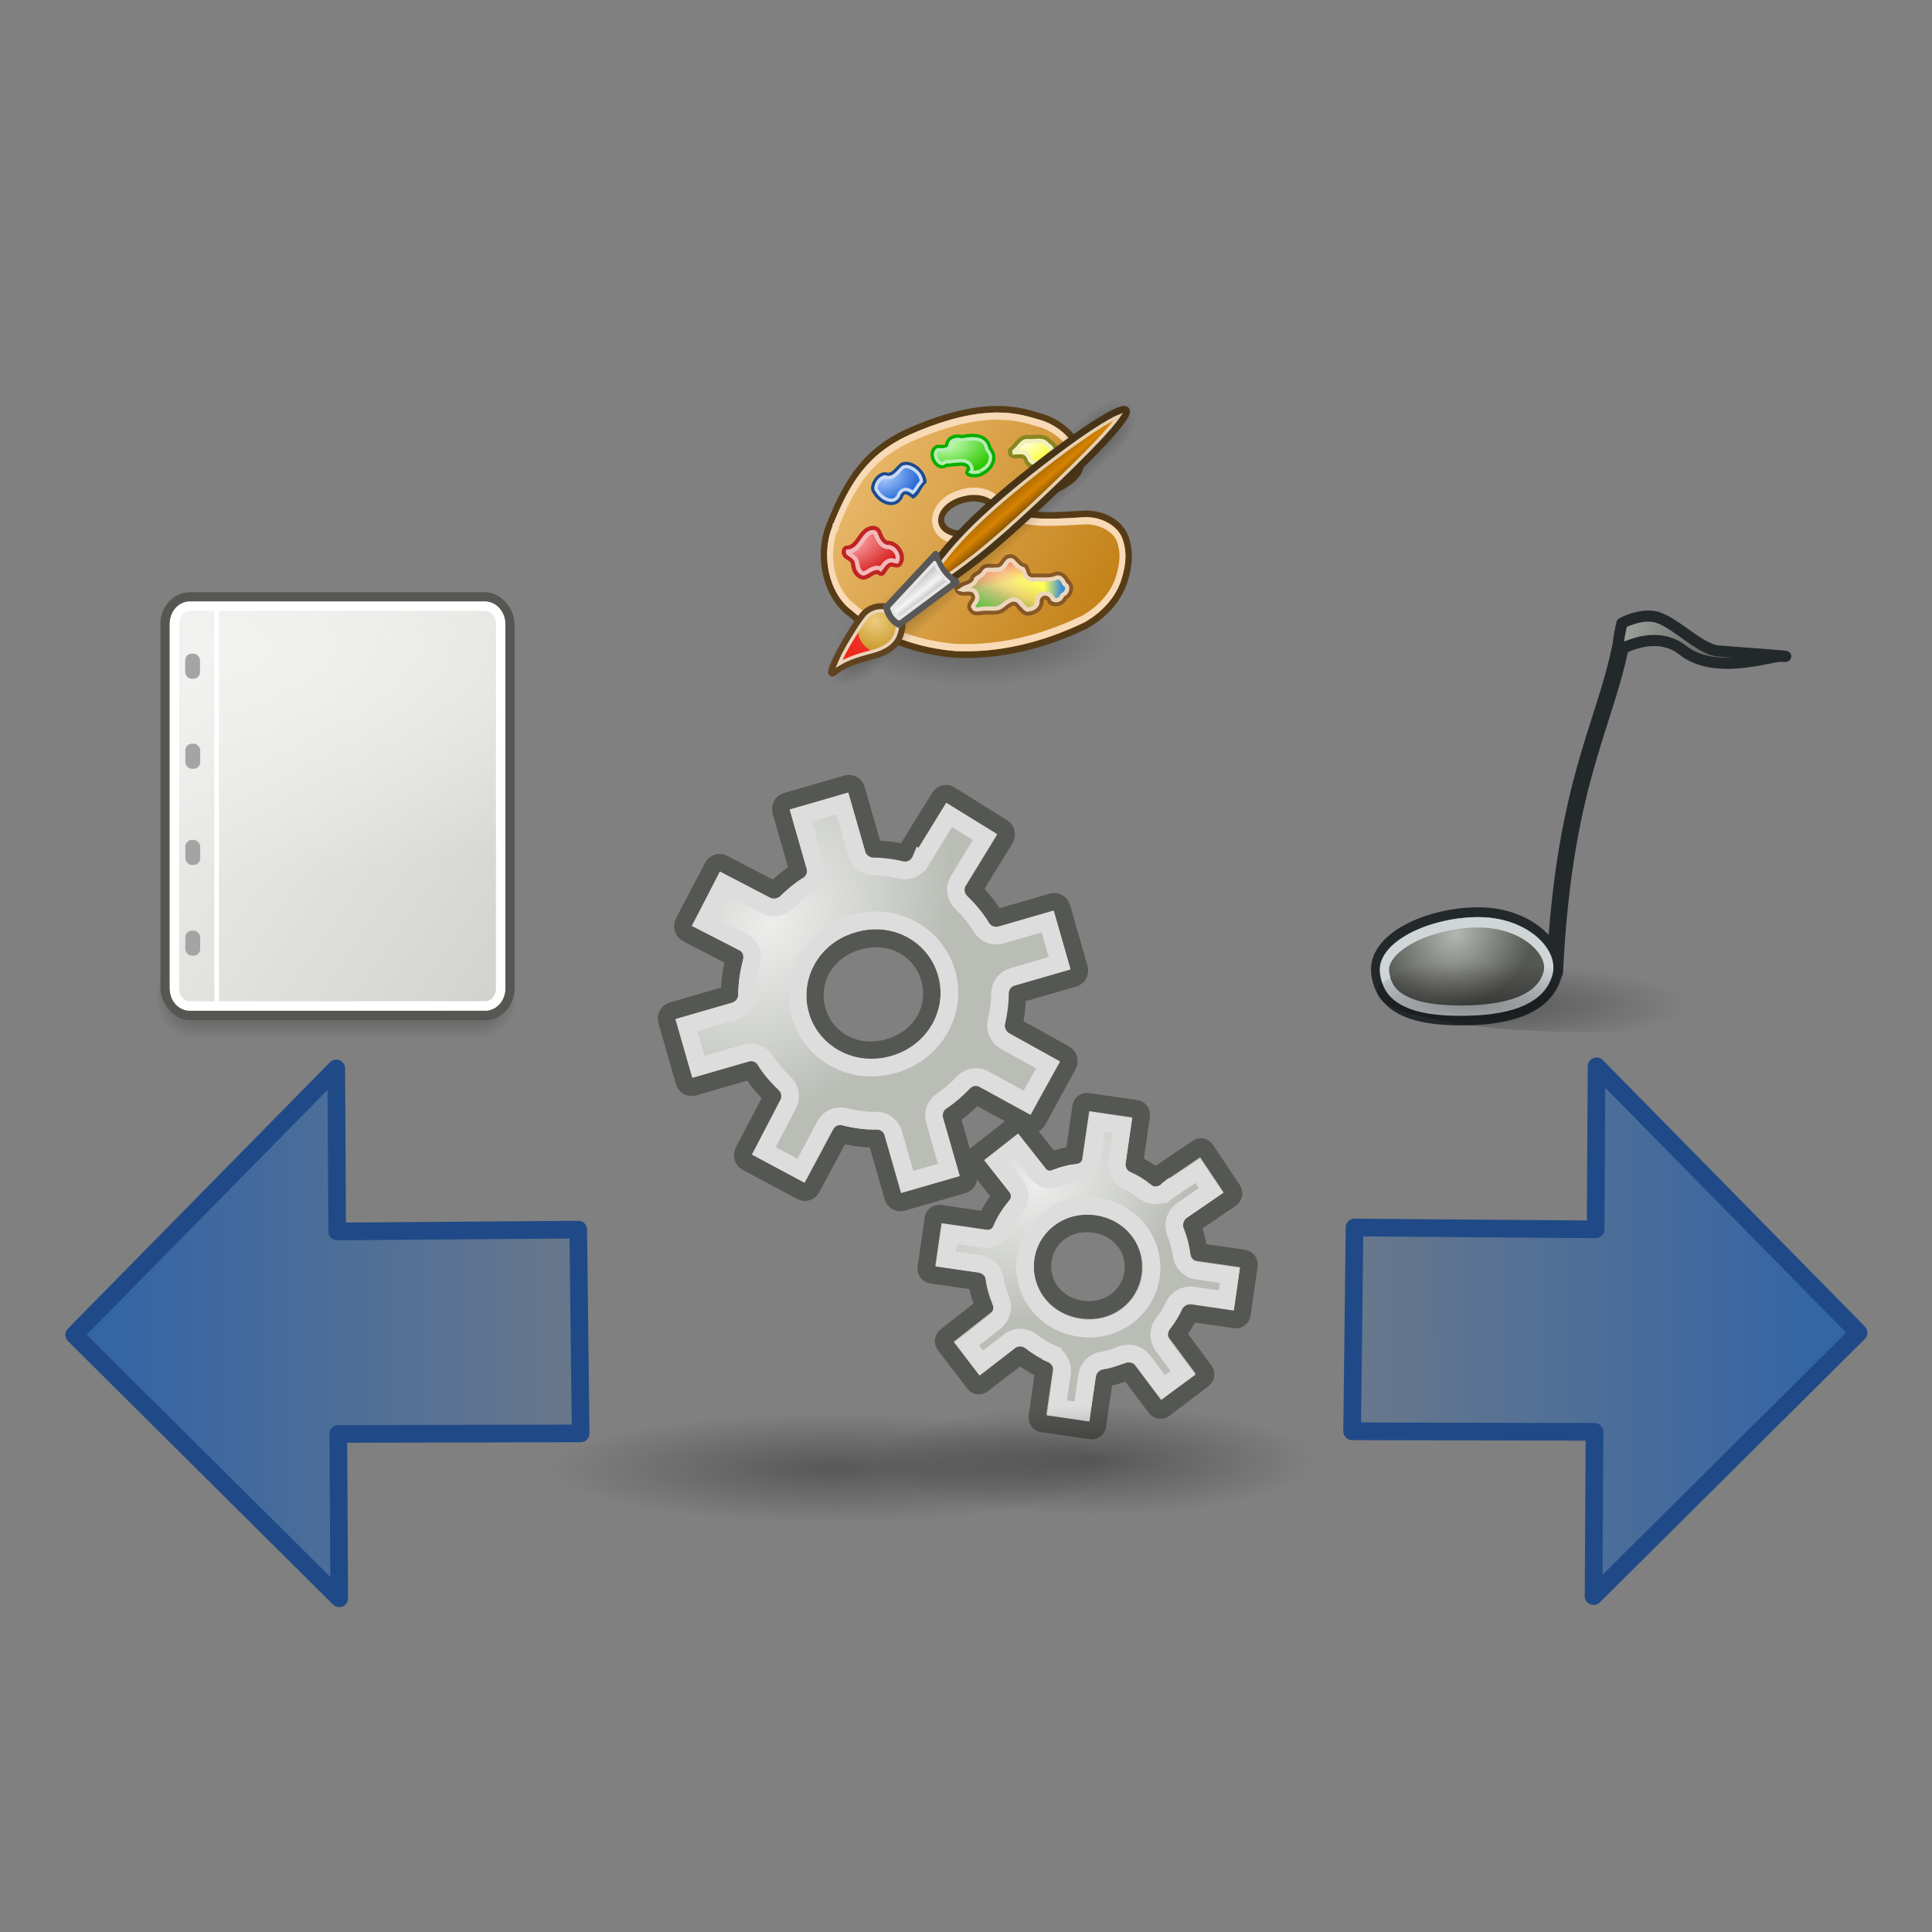 <?xml version="1.0" encoding="UTF-8" standalone="no"?>
<!-- Created with Inkscape (http://www.inkscape.org/) -->
<svg
   xmlns:dc="http://purl.org/dc/elements/1.1/"
   xmlns:cc="http://web.resource.org/cc/"
   xmlns:rdf="http://www.w3.org/1999/02/22-rdf-syntax-ns#"
   xmlns:svg="http://www.w3.org/2000/svg"
   xmlns="http://www.w3.org/2000/svg"
   xmlns:xlink="http://www.w3.org/1999/xlink"
   xmlns:sodipodi="http://sodipodi.sourceforge.net/DTD/sodipodi-0.dtd"
   xmlns:inkscape="http://www.inkscape.org/namespaces/inkscape"
   inkscape:export-ydpi="90.000000"
   inkscape:export-xdpi="90.000000"
   inkscape:export-filename="/home/jimmac/Desktop/wi-fi.png"
   width="48px"
   height="48px"
   id="svg11300"
   sodipodi:version="0.32"
   inkscape:version="0.45"
   sodipodi:docbase="/home/patrick/Projects/Fusion/config/ccsm/images"
   sodipodi:docname="plugin-ring.svg"
   inkscape:output_extension="org.inkscape.output.svg.inkscape"
   sodipodi:modified="true">
  <rect width="100%" height="100%" fill="#808080" stroke="none"/>
  <defs
     id="defs3">
    <linearGradient
       inkscape:collect="always"
       id="linearGradient3427">
      <stop
         style="stop-color:#000000;stop-opacity:1;"
         offset="0"
         id="stop3429" />
      <stop
         style="stop-color:#000000;stop-opacity:0;"
         offset="1"
         id="stop3431" />
    </linearGradient>
    <linearGradient
       id="linearGradient8440">
      <stop
         style="stop-color:#edeeec;stop-opacity:1;"
         offset="0"
         id="stop8442" />
      <stop
         style="stop-color:#babdb6;stop-opacity:1;"
         offset="1"
         id="stop8444" />
    </linearGradient>
    <linearGradient
       id="linearGradient11931">
      <stop
         id="stop11933"
         offset="0"
         style="stop-color:#b4b6b2;stop-opacity:1;" />
      <stop
         id="stop11935"
         offset="1"
         style="stop-color:#555753;stop-opacity:1;" />
    </linearGradient>
    <linearGradient
       id="linearGradient16809">
      <stop
         id="stop16811"
         offset="0"
         style="stop-color:#9ea09c;stop-opacity:1;" />
      <stop
         id="stop16813"
         offset="1"
         style="stop-color:#555753;stop-opacity:1;" />
    </linearGradient>
    <linearGradient
       id="linearGradient17794"
       inkscape:collect="always">
      <stop
         id="stop17796"
         offset="0"
         style="stop-color:#000000;stop-opacity:1;" />
      <stop
         id="stop17798"
         offset="1"
         style="stop-color:#000000;stop-opacity:0;" />
    </linearGradient>
    <radialGradient
       inkscape:collect="always"
       xlink:href="#linearGradient11931"
       id="radialGradient2419"
       gradientUnits="userSpaceOnUse"
       gradientTransform="matrix(-0.621,0.224,-0.168,-0.581,-15.262,58.912)"
       cx="-54.678"
       cy="22.291"
       fx="-54.678"
       fy="22.291"
       r="9.565" />
    <linearGradient
       inkscape:collect="always"
       xlink:href="#linearGradient16809"
       id="linearGradient2421"
       gradientUnits="userSpaceOnUse"
       x1="28.255"
       y1="9.274"
       x2="37.115"
       y2="12.056" />
    <radialGradient
       inkscape:collect="always"
       xlink:href="#linearGradient17794"
       id="radialGradient2423"
       gradientUnits="userSpaceOnUse"
       gradientTransform="matrix(1,0,0,0.365,0,-5.872)"
       cx="6.557"
       cy="-4.629"
       fx="6.557"
       fy="-4.629"
       r="15.063" />
    <radialGradient
       inkscape:collect="always"
       xlink:href="#linearGradient8440"
       id="radialGradient2245"
       gradientUnits="userSpaceOnUse"
       gradientTransform="matrix(0.513,0.375,-0.503,0.651,-11.644,-16.194)"
       cx="56.704"
       cy="10.241"
       fx="56.704"
       fy="10.241"
       r="14.75" />
    <radialGradient
       inkscape:collect="always"
       xlink:href="#linearGradient8440"
       id="radialGradient2247"
       gradientUnits="userSpaceOnUse"
       gradientTransform="matrix(0.24,0.425,-0.571,0.306,19.11,-0.338)"
       cx="56.704"
       cy="10.241"
       fx="56.704"
       fy="10.241"
       r="14.75" />
    <radialGradient
       inkscape:collect="always"
       xlink:href="#linearGradient3427"
       id="radialGradient2249"
       gradientUnits="userSpaceOnUse"
       gradientTransform="matrix(1,0,0,0.199,0,23.792)"
       cx="17.031"
       cy="29.688"
       fx="17.031"
       fy="29.688"
       r="4.406" />
    <radialGradient
       inkscape:collect="always"
       xlink:href="#linearGradient3427"
       id="radialGradient2251"
       gradientUnits="userSpaceOnUse"
       gradientTransform="matrix(1,0,0,0.199,0,23.792)"
       cx="17.031"
       cy="29.688"
       fx="17.031"
       fy="29.688"
       r="4.406" />
    <radialGradient
       r="17.891"
       fy="9.819"
       fx="9.812"
       cy="9.819"
       cx="9.812"
       gradientTransform="matrix(6.2470754e-3,1.386,-3.548,1.5989371e-2,44.593,-6.959)"
       gradientUnits="userSpaceOnUse"
       id="radialGradient15931"
       xlink:href="#linearGradient11995"
       inkscape:collect="always" />
    <linearGradient
       y2="5.397"
       x2="10.834"
       y1="66.738"
       x1="101.057"
       gradientUnits="userSpaceOnUse"
       id="linearGradient15929"
       xlink:href="#linearGradient6159"
       inkscape:collect="always" />
    <linearGradient
       id="linearGradient42491">
      <stop
         style="stop-color:#8f5802;stop-opacity:1;"
         offset="0"
         id="stop42493" />
      <stop
         id="stop42499"
         offset="0.5"
         style="stop-color:#d68301;stop-opacity:1;" />
      <stop
         style="stop-color:#492d01;stop-opacity:1;"
         offset="1"
         id="stop42495" />
    </linearGradient>
    <linearGradient
       id="linearGradient33721">
      <stop
         style="stop-color:#b7b3b3;stop-opacity:1;"
         offset="0"
         id="stop33723" />
      <stop
         id="stop33729"
         offset="0.5"
         style="stop-color:#f5f5f5;stop-opacity:1;" />
      <stop
         style="stop-color:#c6c6c6;stop-opacity:1;"
         offset="0.75"
         id="stop33731" />
      <stop
         style="stop-color:#000000;stop-opacity:1;"
         offset="1"
         id="stop33725" />
    </linearGradient>
    <linearGradient
       id="linearGradient29760">
      <stop
         style="stop-color:#e9b96c;stop-opacity:1;"
         offset="0"
         id="stop29762" />
      <stop
         style="stop-color:#c17d11;stop-opacity:1;"
         offset="1"
         id="stop29764" />
    </linearGradient>
    <linearGradient
       y2="-5.563"
       x2="32.085"
       y1="-14.402"
       x1="32.085"
       gradientTransform="matrix(0.983,0,0,0.984,-9.981,53.03)"
       gradientUnits="userSpaceOnUse"
       id="linearGradient6452"
       xlink:href="#linearGradient47870"
       inkscape:collect="always" />
    <radialGradient
       r="2.172"
       fy="-12.203"
       fx="51.438"
       cy="-12.203"
       cx="51.438"
       gradientTransform="matrix(1.966,-1.1207771e-6,6.6884721e-7,2.004,-60.703,67.648)"
       gradientUnits="userSpaceOnUse"
       id="radialGradient6449"
       xlink:href="#linearGradient51765"
       inkscape:collect="always" />
    <radialGradient
       r="2.172"
       fy="-12.203"
       fx="51.438"
       cy="-12.203"
       cx="51.438"
       gradientTransform="matrix(-1.966,-1.2731588e-7,-1.2941195e-7,2.004,109.019,67.648)"
       gradientUnits="userSpaceOnUse"
       id="radialGradient6446"
       xlink:href="#linearGradient51765"
       inkscape:collect="always" />
    <linearGradient
       id="linearGradient47870">
      <stop
         id="stop47872"
         offset="0"
         style="stop-color:#000000;stop-opacity:0" />
      <stop
         id="stop47878"
         offset="0.5"
         style="stop-color:#000000;stop-opacity:1" />
      <stop
         id="stop47874"
         offset="1"
         style="stop-color:#000000;stop-opacity:0" />
    </linearGradient>
    <linearGradient
       id="linearGradient51765">
      <stop
         id="stop51767"
         offset="0"
         style="stop-color:#000000;stop-opacity:1" />
      <stop
         id="stop51769"
         offset="1"
         style="stop-color:#000000;stop-opacity:0" />
    </linearGradient>
    <linearGradient
       id="linearGradient6159">
      <stop
         id="stop6161"
         offset="0"
         style="stop-color:#aeaea6;stop-opacity:1;" />
      <stop
         id="stop6163"
         offset="1"
         style="stop-color:#eeeeec;stop-opacity:1;" />
    </linearGradient>
    <linearGradient
       id="linearGradient11995">
      <stop
         id="stop11997"
         offset="0"
         style="stop-color:#f2f2f0;stop-opacity:1;" />
      <stop
         id="stop11999"
         offset="1"
         style="stop-color:#eeeeec;stop-opacity:0;" />
    </linearGradient>
    <radialGradient
       gradientUnits="userSpaceOnUse"
       gradientTransform="matrix(-0.472,0.994,-1.918,-0.653,88.031,23.363)"
       r="7.041"
       fy="26.903"
       fx="22.839"
       cy="26.903"
       cx="22.839"
       id="radialGradient11838"
       xlink:href="#linearGradient27730"
       inkscape:collect="always" />
    <radialGradient
       gradientUnits="userSpaceOnUse"
       gradientTransform="matrix(0.272,1.438,-2.027,0.383,54.737,8.966)"
       r="4.719"
       fy="25.273"
       fx="4.822"
       cy="25.273"
       cx="4.822"
       id="radialGradient9542"
       xlink:href="#linearGradient9536"
       inkscape:collect="always" />
    <radialGradient
       gradientUnits="userSpaceOnUse"
       gradientTransform="matrix(0.232,1.152,-1.889,0.381,43.196,-28.765)"
       r="3.861"
       fy="10.257"
       fx="31.025"
       cy="10.257"
       cx="31.025"
       id="radialGradient8387"
       xlink:href="#linearGradient8381"
       inkscape:collect="always" />
    <radialGradient
       gradientUnits="userSpaceOnUse"
       gradientTransform="matrix(9.5230024e-2,0.954,-1.569,0.157,33.7,-9.273)"
       r="4.988"
       fy="10.177"
       fx="19.598"
       cy="10.177"
       cx="19.598"
       id="radialGradient7611"
       xlink:href="#linearGradient7605"
       inkscape:collect="always" />
    <radialGradient
       gradientUnits="userSpaceOnUse"
       gradientTransform="matrix(0.374,1.069,-1.585,0.554,31.646,-3.611)"
       r="4.274"
       fy="15.919"
       fx="10.237"
       cy="15.919"
       cx="10.237"
       id="radialGradient6456"
       xlink:href="#linearGradient6450"
       inkscape:collect="always" />
    <linearGradient
       gradientTransform="matrix(1.181,0,0,1.395,-2.573,-14.495)"
       y2="41.59"
       x2="38.423"
       y1="20.329"
       x1="6.068"
       gradientUnits="userSpaceOnUse"
       id="linearGradient6065"
       xlink:href="#linearGradient29760"
       inkscape:collect="always" />
    <linearGradient
       y2="32.7"
       x2="28.262"
       y1="29.562"
       x1="29.68"
       gradientTransform="matrix(1.181,0,0,1.395,-2.678,-9.561)"
       gradientUnits="userSpaceOnUse"
       id="linearGradient6049"
       xlink:href="#linearGradient8184"
       inkscape:collect="always" />
    <linearGradient
       y2="30.473"
       x2="31.2"
       y1="30.486"
       x1="33.457"
       gradientTransform="matrix(1.181,0,0,1.395,-2.678,-9.561)"
       gradientUnits="userSpaceOnUse"
       id="linearGradient6046"
       xlink:href="#linearGradient11121"
       inkscape:collect="always" />
    <linearGradient
       y2="29.098"
       x2="23.843"
       y1="33.155"
       x1="22.035"
       gradientTransform="matrix(1.181,0,0,1.395,-2.678,-9.561)"
       gradientUnits="userSpaceOnUse"
       id="linearGradient6043"
       xlink:href="#linearGradient10142"
       inkscape:collect="always" />
    <linearGradient
       y2="29.717"
       x2="27.246"
       y1="27.154"
       x1="26.764"
       gradientTransform="matrix(1.181,0,0,1.395,-2.678,-9.561)"
       gradientUnits="userSpaceOnUse"
       id="linearGradient6040"
       xlink:href="#linearGradient9163"
       inkscape:collect="always" />
    <radialGradient
       gradientUnits="userSpaceOnUse"
       gradientTransform="matrix(1,0,0,0.947,0,2.169)"
       r="5.875"
       fy="37.717"
       fx="8.689"
       cy="37.717"
       cx="8.689"
       id="radialGradient5986"
       xlink:href="#linearGradient5980"
       inkscape:collect="always" />
    <linearGradient
       y2="-15.544"
       x2="24.813"
       y1="-18.669"
       x1="20.661"
       gradientTransform="matrix(1.041,0.322,-0.186,1.072,4.028,30.451)"
       gradientUnits="userSpaceOnUse"
       id="linearGradient2320"
       xlink:href="#linearGradient42491"
       inkscape:collect="always" />
    <linearGradient
       y2="-2.271"
       x2="19.424"
       y1="-4.502"
       x1="16.455"
       gradientTransform="matrix(0.948,0.547,-4.1689478e-2,1.004,2.653,23.667)"
       gradientUnits="userSpaceOnUse"
       id="linearGradient2317"
       xlink:href="#linearGradient33721"
       inkscape:collect="always" />
    <radialGradient
       r="2.172"
       fy="-12.203"
       fx="51.438"
       cy="-12.203"
       cx="51.438"
       gradientTransform="matrix(-1.958,-9.2540674e-8,-1.2888861e-7,1.457,110.018,62.738)"
       gradientUnits="userSpaceOnUse"
       id="radialGradient2385"
       xlink:href="#linearGradient51765"
       inkscape:collect="always" />
    <radialGradient
       r="2.172"
       fy="-12.203"
       fx="51.438"
       cy="-12.203"
       cx="51.438"
       gradientTransform="matrix(1.958,-8.146468e-7,6.6614241e-7,1.457,-59.018,62.738)"
       gradientUnits="userSpaceOnUse"
       id="radialGradient2383"
       xlink:href="#linearGradient51765"
       inkscape:collect="always" />
    <linearGradient
       y2="-5.563"
       x2="32.085"
       y1="-14.402"
       x1="32.085"
       gradientTransform="matrix(0.979,0,0,0.715,-8.501,52.113)"
       gradientUnits="userSpaceOnUse"
       id="linearGradient2381"
       xlink:href="#linearGradient47870"
       inkscape:collect="always" />
    <radialGradient
       gradientUnits="userSpaceOnUse"
       gradientTransform="matrix(1,0,0,0.605,0,2.368)"
       r="9.5"
       fy="6"
       fx="10.5"
       cy="6"
       cx="10.5"
       id="radialGradient30749"
       xlink:href="#linearGradient30743"
       inkscape:collect="always" />
    <linearGradient
       id="linearGradient8184"
       inkscape:collect="always">
      <stop
         id="stop8186"
         offset="0"
         style="stop-color:#feff00;stop-opacity:1;" />
      <stop
         id="stop8188"
         offset="1"
         style="stop-color:#feff00;stop-opacity:0;" />
    </linearGradient>
    <linearGradient
       id="linearGradient9163"
       inkscape:collect="always">
      <stop
         id="stop9165"
         offset="0"
         style="stop-color:#e40000;stop-opacity:1;" />
      <stop
         id="stop9167"
         offset="1"
         style="stop-color:#e40000;stop-opacity:0;" />
    </linearGradient>
    <linearGradient
       id="linearGradient10142"
       inkscape:collect="always">
      <stop
         id="stop10144"
         offset="0"
         style="stop-color:#00b906;stop-opacity:1;" />
      <stop
         id="stop10146"
         offset="1"
         style="stop-color:#00b906;stop-opacity:0;" />
    </linearGradient>
    <linearGradient
       id="linearGradient11121"
       inkscape:collect="always">
      <stop
         id="stop11123"
         offset="0"
         style="stop-color:#006bc8;stop-opacity:1;" />
      <stop
         id="stop11125"
         offset="1"
         style="stop-color:#006bc8;stop-opacity:0;" />
    </linearGradient>
    <linearGradient
       id="linearGradient27730"
       inkscape:collect="always">
      <stop
         id="stop27732"
         offset="0"
         style="stop-color:#ffffff;stop-opacity:1;" />
      <stop
         id="stop27734"
         offset="1"
         style="stop-color:#ffffff;stop-opacity:0;" />
    </linearGradient>
    <linearGradient
       id="linearGradient30743"
       inkscape:collect="always">
      <stop
         id="stop30745"
         offset="0"
         style="stop-color:#000000;stop-opacity:1;" />
      <stop
         id="stop30747"
         offset="1"
         style="stop-color:#000000;stop-opacity:0;" />
    </linearGradient>
    <linearGradient
       id="linearGradient5980">
      <stop
         id="stop5982"
         offset="0"
         style="stop-color:#eecb7e;stop-opacity:1;" />
      <stop
         id="stop5984"
         offset="1"
         style="stop-color:#c28e1a;stop-opacity:1;" />
    </linearGradient>
    <linearGradient
       id="linearGradient6450">
      <stop
         id="stop6452"
         offset="0"
         style="stop-color:#a6c8ff;stop-opacity:1;" />
      <stop
         id="stop6454"
         offset="1"
         style="stop-color:#004bc7;stop-opacity:1;" />
    </linearGradient>
    <linearGradient
       id="linearGradient7605">
      <stop
         id="stop7607"
         offset="0"
         style="stop-color:#c8ffb8;stop-opacity:1;" />
      <stop
         id="stop7609"
         offset="1"
         style="stop-color:#2dc700;stop-opacity:1;" />
    </linearGradient>
    <linearGradient
       id="linearGradient8381">
      <stop
         id="stop8383"
         offset="0"
         style="stop-color:#feffe3;stop-opacity:1;" />
      <stop
         id="stop8385"
         offset="1"
         style="stop-color:#feff00;stop-opacity:1;" />
    </linearGradient>
    <linearGradient
       id="linearGradient9536">
      <stop
         id="stop9538"
         offset="0"
         style="stop-color:#ffb4b4;stop-opacity:1;" />
      <stop
         id="stop9540"
         offset="1"
         style="stop-color:#cc0000;stop-opacity:1;" />
    </linearGradient>
    <linearGradient
       id="linearGradient4138"
       inkscape:collect="always">
      <stop
         id="stop4140"
         offset="0"
         style="stop-color:#3465a4;stop-opacity:1;" />
      <stop
         id="stop4142"
         offset="1"
         style="stop-color:#3465a4;stop-opacity:0;" />
    </linearGradient>
    <linearGradient
       inkscape:collect="always"
       xlink:href="#linearGradient4138"
       id="linearGradient2465"
       gradientUnits="userSpaceOnUse"
       gradientTransform="matrix(0,-1.233,1.212,0,-13.339,61.442)"
       x1="22.958"
       y1="13.434"
       x2="22.958"
       y2="27.138" />
    <linearGradient
       inkscape:collect="always"
       xlink:href="#linearGradient4138"
       id="linearGradient2468"
       gradientUnits="userSpaceOnUse"
       gradientTransform="matrix(0,-0.886,-0.87,0,76.834,52.454)"
       x1="22.958"
       y1="13.434"
       x2="22.958"
       y2="27.138" />
    <linearGradient
       inkscape:collect="always"
       xlink:href="#linearGradient4138"
       id="linearGradient2478"
       gradientUnits="userSpaceOnUse"
       gradientTransform="matrix(0,-1.233,-1.212,0,61.359,61.39)"
       x1="22.958"
       y1="13.434"
       x2="22.958"
       y2="27.138" />
  </defs>
  <sodipodi:namedview
     stroke="#ef2929"
     fill="#eeeeec"
     id="base"
     pagecolor="#ffffff"
     bordercolor="#666666"
     borderopacity="0.255"
     inkscape:pageopacity="0.0"
     inkscape:pageshadow="2"
     inkscape:zoom="1"
     inkscape:cx="27.734742"
     inkscape:cy="20.90039"
     inkscape:current-layer="layer1"
     showgrid="false"
     inkscape:grid-bbox="true"
     inkscape:document-units="px"
     inkscape:showpageshadow="false"
     inkscape:window-width="906"
     inkscape:window-height="676"
     inkscape:window-x="268"
     inkscape:window-y="49"
     showguides="true"
     inkscape:guide-bbox="true" />
  <g
     id="layer1"
     inkscape:label="Layer 1"
     inkscape:groupmode="layer">
    <g
       id="g2411"
       transform="matrix(0.315,0,0,0.315,45.302,16.738)">
      <g
         transform="translate(-43.932,-13.175)"
         id="g16817">
        <path
           style="fill:url(#radialGradient2419);fill-opacity:1;fill-rule:evenodd;stroke:#23282a;stroke-width:0.775;stroke-linecap:butt;stroke-linejoin:miter;stroke-miterlimit:4;stroke-dashoffset:0;stroke-opacity:1"
           d="M 22.874,37.088 C 22.164,39.417 19.595,40.436 15.92,40.52 C 12.244,40.603 9.12,39.938 8.664,36.92 C 8.215,33.949 12.89,31.937 16.86,31.988 C 20.829,32.04 23.58,34.771 22.874,37.088 z"
           id="path4160"
           sodipodi:nodetypes="czzzz" />
        <path
           style="fill:none;fill-rule:evenodd;stroke:#23282a;stroke-width:1.313;stroke-linecap:round;stroke-linejoin:round;stroke-miterlimit:4;stroke-dasharray:none;stroke-opacity:1"
           d="M 28.198,9.524 C 27.106,16.865 23.502,20.919 22.74,36.709"
           id="path6102"
           sodipodi:nodetypes="cc" />
        <path
           sodipodi:nodetypes="csssscc"
           id="path9014"
           d="M 28.039,9.187 C 28.084,9.157 29.383,8.476 30.558,8.665 C 32.064,8.906 34.088,11.234 35.63,11.38 C 37.018,11.511 42.527,11.864 40.526,11.806 C 39.711,11.782 35.374,13.341 32.821,11.308 C 31.736,10.445 30.184,10.284 28.416,11.037 C 27.463,11.286 27.816,10.342 28.039,9.187 z"
           style="fill:url(#linearGradient2421);fill-opacity:1;fill-rule:evenodd;stroke:#23282a;stroke-width:0.876;stroke-linejoin:round;stroke-miterlimit:4;stroke-dasharray:none;stroke-opacity:1" />
        <path
           sodipodi:type="inkscape:offset"
           inkscape:radius="-0.89794469"
           inkscape:original="M -47.96875 21.5 C -53.002777 21.441647 -58.944523 23.747403 -58.375 27.125 C -57.796582 30.55535 -53.848759 31.313577 -49.1875 31.21875 C -44.526239 31.123924 -41.243822 29.960252 -40.34375 27.3125 C -39.448764 24.679701 -42.934721 21.558353 -47.96875 21.5 z "
           style="fill:none;fill-opacity:1;fill-rule:evenodd;stroke:#d0d6d8;stroke-width:0.93;stroke-linecap:butt;stroke-linejoin:miter;stroke-miterlimit:4;stroke-dashoffset:0;stroke-opacity:1"
           id="path12910"
           d="M -47.969,22.406 C -50.345,22.379 -52.996,22.932 -54.875,23.844 C -55.815,24.3 -56.564,24.833 -57,25.375 C -57.436,25.917 -57.597,26.393 -57.5,26.969 C -57.265,28.364 -56.453,29.12 -55,29.656 C -53.547,30.193 -51.496,30.359 -49.219,30.312 C -46.959,30.267 -45.043,29.973 -43.688,29.406 C -42.332,28.839 -41.543,28.078 -41.188,27.031 C -40.889,26.154 -41.298,25.091 -42.5,24.125 C -43.702,23.159 -45.635,22.433 -47.969,22.406 z"
           transform="matrix(0.789,0,0,0.88,54.695,13.068)" />
      </g>
      <path
         transform="matrix(1.122,0,0,0.599,-35.042,30.641)"
         d="M 29.5,-9.25 A 14.813,5.25 0 1 1 -0.125,-9.25 A 14.813,5.25 0 1 1 29.5,-9.25 z"
         sodipodi:ry="5.2500005"
         sodipodi:rx="14.812501"
         sodipodi:cy="-9.2500038"
         sodipodi:cx="14.687501"
         id="path16823"
         style="opacity:0.342;fill:url(#radialGradient2423);fill-opacity:1;fill-rule:evenodd;stroke:none;stroke-width:0.5;stroke-linecap:round;stroke-linejoin:round;stroke-miterlimit:4;stroke-dasharray:none;stroke-dashoffset:0;stroke-opacity:1"
         sodipodi:type="arc" />
    </g>
    <g
       inkscape:label="Layer 1"
       id="g2568"
       transform="matrix(0.164,0,0,0.164,20.326,9.225)">
      <path
         transform="matrix(2.224,0,0,1.304,0.236,32.235)"
         d="M 20,6 A 9.5,5.75 0 1 1 1,6 A 9.5,5.75 0 1 1 20,6 z"
         sodipodi:ry="5.75"
         sodipodi:rx="9.5"
         sodipodi:cy="5.9999995"
         sodipodi:cx="10.5"
         id="path29772"
         style="opacity:0.304;fill:url(#radialGradient30749);fill-opacity:1;fill-rule:evenodd;stroke:none;stroke-width:0.5;stroke-linecap:round;stroke-linejoin:round;stroke-miterlimit:4;stroke-dasharray:none;stroke-dashoffset:0;stroke-opacity:1"
         sodipodi:type="arc" />
      <path
         id="path2261"
         d="M 27.338,5.744 C 24.23,5.717 19.965,6.439 14.121,8.971 C 7.263,11.942 4.406,16.668 1.827,23.099 C -0.148,27.704 1.097,33.995 4.965,36.748 C 9.498,40.62 15.342,42.433 20.767,42.897 C 27.485,43.199 34.13,41.579 40.408,38.58 C 43.086,37.111 45.414,34.773 46.352,31.864 C 47.282,28.979 47.162,26.969 46.573,25.236 C 45.834,23.06 43.18,21.402 40.112,21.617 C 35.358,21.901 29.171,22.333 29.923,19.698 C 30.285,18.429 32.307,19.181 34.058,18.652 C 35.91,18.092 39.447,16.51 39.706,14.378 C 40.212,10.222 36.333,7.593 33.688,6.878 C 32.395,6.528 30.447,5.772 27.338,5.744 z M 23.462,19.219 C 25.046,19.188 26.375,19.813 26.748,20.832 C 27.244,22.191 25.837,23.785 23.609,24.408 C 21.382,25.03 19.196,24.415 18.699,23.056 C 18.202,21.697 19.61,20.103 21.837,19.48 C 22.394,19.325 22.933,19.229 23.462,19.219 z"
         style="fill:url(#linearGradient6065);fill-opacity:1;fill-rule:evenodd;stroke:#553c17;stroke-width:1;stroke-linecap:butt;stroke-linejoin:miter;stroke-miterlimit:4;stroke-dasharray:none;stroke-opacity:1" />
      <path
         id="path7161"
         d="M 10.318,15.556 C 9.179,15.27 7.594,17.484 8.585,18.447 C 9.412,19.871 11.52,20.776 12.524,19.167 C 12.954,17.829 13.753,18.528 14.405,19.015 C 15.173,18.563 15.476,17.31 16.179,16.748 C 16.102,15.053 13.989,13.462 12.653,14.102 C 11.913,14.642 11.329,15.871 10.318,15.556 z"
         style="fill:url(#radialGradient6456);fill-opacity:1;fill-rule:evenodd;stroke:#1c4b8f;stroke-width:0.5;stroke-linecap:butt;stroke-linejoin:miter;stroke-miterlimit:4;stroke-dasharray:none;stroke-opacity:1" />
      <path
         d="M 13.656,14.469 C 13.36,14.403 13.121,14.436 12.906,14.531 C 12.902,14.535 12.879,14.528 12.875,14.531 C 12.606,14.744 12.302,15.134 11.906,15.5 C 11.699,15.692 11.483,15.886 11.188,16 C 10.901,16.111 10.529,16.13 10.188,16.031 C 10.177,16.028 10.167,16.035 10.156,16.031 C 10.039,16.01 9.892,16.029 9.688,16.156 C 9.47,16.291 9.232,16.52 9.062,16.781 C 8.893,17.043 8.799,17.363 8.781,17.594 C 8.764,17.824 8.802,17.962 8.938,18.094 C 8.962,18.122 8.983,18.154 9,18.188 C 9.346,18.784 10.018,19.306 10.625,19.469 C 11.232,19.632 11.725,19.547 12.125,18.906 C 12.244,18.578 12.397,18.307 12.625,18.125 C 12.881,17.921 13.2,17.852 13.469,17.906 C 13.82,17.977 14.106,18.166 14.344,18.344 C 14.525,18.166 14.716,17.973 14.906,17.656 C 15.106,17.323 15.359,16.98 15.656,16.656 C 15.6,16.203 15.394,15.707 15.031,15.312 C 14.635,14.882 14.114,14.57 13.656,14.469 z"
         id="path7222"
         style="fill:none;fill-opacity:1;fill-rule:evenodd;stroke:#c8daf5;stroke-width:0.5;stroke-linecap:butt;stroke-linejoin:miter;stroke-miterlimit:4;stroke-dasharray:none;stroke-opacity:1"
         inkscape:original="M 13.75 14 C 13.36274 13.914369 12.990282 13.933745 12.65625 14.09375 C 11.917234 14.633886 11.323616 15.878042 10.3125 15.5625 C 9.1735667 15.277007 7.6029573 17.474582 8.59375 18.4375 C 9.4214964 19.861915 11.526861 20.765437 12.53125 19.15625 C 12.961477 17.818423 13.753987 18.51308 14.40625 19 C 15.173964 18.547782 15.484073 17.312551 16.1875 16.75 C 16.129705 15.478776 14.911781 14.256892 13.75 14 z "
         inkscape:radius="-0.4851996"
         sodipodi:type="inkscape:offset" />
      <path
         transform="matrix(1.181,0,0,1.395,-2.678,-9.561)"
         d="M 25.406,11.719 C 22.879,11.7 19.379,12.179 14.5,13.969 C 8.875,16.032 6.652,19.176 4.5,23.719 C 4.499,23.729 4.499,23.74 4.5,23.75 C 4.49,23.749 4.479,23.749 4.469,23.75 C 4.467,23.76 4.467,23.771 4.469,23.781 C 4.469,23.79 4.469,23.803 4.469,23.812 C 3.024,26.749 3.961,30.794 6.844,32.531 C 6.863,32.548 6.858,32.544 6.875,32.562 C 6.883,32.575 6.894,32.585 6.906,32.594 C 10.585,35.254 15.417,36.519 19.906,36.844 C 25.449,37.055 30.914,35.912 36.125,33.812 C 36.135,33.814 36.146,33.814 36.156,33.812 C 36.183,33.8 36.202,33.789 36.219,33.781 C 38.332,32.785 40.093,31.213 40.781,29.406 C 41.519,27.468 41.404,26.303 40.969,25.219 C 40.744,24.659 40.171,24.092 39.344,23.688 C 38.517,23.283 37.454,23.024 36.281,23.094 C 36.272,23.094 36.259,23.094 36.25,23.094 C 34.24,23.196 31.915,23.328 30.094,23.188 C 29.182,23.117 28.428,23.012 27.781,22.688 C 27.461,22.527 27.128,22.269 26.938,21.906 C 26.752,21.552 26.779,21.096 26.906,20.719 C 27.055,20.277 27.425,19.944 27.781,19.812 C 28.151,19.677 28.521,19.671 28.875,19.656 C 29.585,19.627 30.314,19.652 30.906,19.5 C 31.638,19.313 32.734,18.918 33.625,18.438 C 34.073,18.196 34.426,17.934 34.688,17.688 C 34.818,17.564 34.923,17.449 35,17.344 C 35.077,17.238 35.142,17.16 35.156,17.062 C 35.329,15.864 34.734,14.892 33.812,14.094 C 32.887,13.292 31.628,12.73 30.625,12.5 C 29.459,12.233 27.936,11.738 25.406,11.719 z M 22.125,19.875 C 22.882,19.863 23.577,19.968 24.188,20.219 C 24.796,20.469 25.328,20.854 25.594,21.469 C 25.947,22.287 25.547,23.195 24.938,23.781 C 24.321,24.375 23.455,24.814 22.406,25.062 C 21.354,25.311 20.355,25.333 19.469,25.125 C 18.581,24.917 17.762,24.511 17.406,23.688 C 17.053,22.869 17.453,21.962 18.062,21.375 C 18.679,20.781 19.545,20.342 20.594,20.094 C 21.105,19.973 21.611,19.883 22.125,19.875 z"
         id="path7613"
         style="fill:none;fill-rule:evenodd;stroke:#f8dab7;stroke-width:0.779;stroke-linecap:butt;stroke-linejoin:miter;stroke-miterlimit:4;stroke-dasharray:none;stroke-opacity:1"
         inkscape:original="M 25.40625 11.84375 C 22.894954 11.824926 19.400064 12.307624 14.53125 14.09375 C 8.9327162 16.147574 6.7412422 19.24776 4.59375 23.78125 C 4.5939377 23.791666 4.5939377 23.802084 4.59375 23.8125 C 3.1330277 26.696791 4.0625638 30.723822 6.90625 32.4375 C 6.9281321 32.457258 6.9489925 32.478118 6.96875 32.5 C 10.622821 35.142522 15.43215 36.395013 19.90625 36.71875 C 25.430721 36.92957 30.895961 35.812698 36.09375 33.71875 C 36.115362 33.708717 36.134709 33.697653 36.15625 33.6875 C 38.249859 32.700709 40.015723 31.139466 40.6875 29.375 C 41.418329 27.45543 41.301924 26.314416 40.875 25.25 C 40.459939 24.215164 38.584859 23.082119 36.28125 23.21875 C 36.270834 23.218938 36.260416 23.218938 36.25 23.21875 C 34.241064 23.320553 31.927763 23.453547 30.09375 23.3125 C 29.176743 23.241976 28.387545 23.117275 27.71875 22.78125 C 27.384352 22.613238 27.048674 22.359143 26.84375 21.96875 C 26.638826 21.578357 26.645435 21.090711 26.78125 20.6875 C 26.944108 20.204002 27.362083 19.861284 27.75 19.71875 C 28.137917 19.576216 28.517275 19.54574 28.875 19.53125 C 29.590449 19.50227 30.307589 19.520279 30.875 19.375 C 31.59727 19.190071 32.684521 18.81758 33.5625 18.34375 C 34.440479 17.86992 34.99615 17.275393 35.03125 17.03125 C 35.197265 15.876517 34.654911 14.971558 33.75 14.1875 C 32.845089 13.403442 31.577481 12.850347 30.59375 12.625 C 29.418514 12.355785 27.920828 11.862599 25.40625 11.84375 z M 22.125 19.75 C 22.896162 19.737307 23.592997 19.867999 24.21875 20.125 C 24.844503 20.382001 25.40669 20.787163 25.6875 21.4375 C 26.064846 22.311409 25.666566 23.263281 25.03125 23.875 C 24.395934 24.486719 23.501719 24.935653 22.4375 25.1875 C 21.370678 25.439963 20.344986 25.462972 19.4375 25.25 C 18.530014 25.037028 17.687391 24.586973 17.3125 23.71875 C 16.935154 22.844841 17.333434 21.892969 17.96875 21.28125 C 18.604066 20.669531 19.498281 20.220597 20.5625 19.96875 C 21.078404 19.846662 21.598909 19.75866 22.125 19.75 z "
         inkscape:radius="0.11651425"
         sodipodi:type="inkscape:offset" />
      <path
         id="path7159"
         d="M 4.411,26.719 C 3.942,26.672 3.765,27.384 3.989,27.786 C 4.198,28.186 4.637,28.262 4.931,28.551 C 5.385,28.825 5.276,29.444 5.429,29.908 C 5.683,30.72 6.415,31.435 7.178,31.184 C 7.833,30.993 8.383,30.279 9.096,30.423 C 9.367,30.706 9.717,30.835 9.932,30.391 C 10.286,29.957 10.56,29.249 11.145,29.245 C 11.604,29.363 12.212,29.635 12.5,29.002 C 12.881,28.338 12.634,27.455 12.21,26.908 C 11.784,26.319 11.129,25.943 10.466,25.994 C 9.784,25.81 9.513,24.959 9.238,24.294 C 8.93,23.648 8.182,23.613 7.662,23.883 C 6.47,24.357 6.076,26.04 4.937,26.602 C 4.77,26.679 4.591,26.723 4.411,26.719 z"
         style="fill:url(#radialGradient9542);fill-opacity:1;fill-rule:evenodd;stroke:#bf2424;stroke-width:0.642;stroke-linecap:butt;stroke-linejoin:miter;stroke-miterlimit:4;stroke-dasharray:none;stroke-opacity:1" />
      <path
         id="path7165"
         d="M 31.584,9.974 C 30.509,9.906 29.84,11.488 29.089,11.944 C 28.908,13.86 31.201,11.941 31.537,13.565 C 32.232,15.12 33.803,14.169 34.907,13.896 C 36.54,13.613 36.523,11.477 35.163,10.701 C 34.123,9.472 32.838,10.063 31.584,9.974 z"
         style="fill:url(#radialGradient8387);fill-opacity:1;fill-rule:evenodd;stroke:#888621;stroke-width:0.642;stroke-linecap:butt;stroke-linejoin:miter;stroke-miterlimit:4;stroke-dasharray:none;stroke-opacity:1" />
      <path
         id="path7167"
         d="M 18.071,11.369 C 16.234,12.138 17.948,15.393 19.454,14.218 C 20.407,14.346 22.699,13.495 22.786,14.819 C 21.667,15.992 24.468,16.041 25.004,15.423 C 26.334,14.791 27.249,13.008 26.056,11.692 C 25.541,9.386 23.332,9.62 21.789,9.892 C 20.804,9.657 19.618,9.944 19.454,11.228 C 19.03,11.509 18.53,11.369 18.071,11.369 z"
         style="fill:url(#radialGradient7611);fill-opacity:1;fill-rule:evenodd;stroke:#00af00;stroke-width:0.5;stroke-linecap:butt;stroke-linejoin:miter;stroke-miterlimit:4;stroke-dasharray:none;stroke-opacity:1" />
      <path
         style="fill:url(#linearGradient6049);fill-opacity:1;fill-rule:evenodd;stroke:none;stroke-width:1px;stroke-linecap:butt;stroke-linejoin:miter;stroke-opacity:1"
         d="M 23.314,31.515 C 22.678,32.3 21.573,32.089 20.97,32.931 C 21.331,34.172 22.606,33.394 23.334,33.78 C 24.014,34.586 22.521,35.134 23.005,35.971 C 23.491,36.984 24.507,36.582 25.288,36.541 C 26.31,36.534 27.44,36.726 28.309,35.932 C 28.872,35.516 29.646,34.716 30.236,35.511 C 30.718,36.036 31.198,36.884 31.955,36.669 C 32.87,36.603 33.914,35.898 33.849,34.69 C 34.186,33.85 35.006,34.312 35.144,34.994 C 35.898,35.574 37.068,35.251 37.458,34.27 C 38.332,33.909 38.69,32.437 37.813,31.869 C 37.425,30.897 36.456,30.316 35.609,30.853 C 34.586,31.097 33.537,30.876 32.505,30.982 C 31.571,30.975 31.934,29.514 31.127,29.387 C 30.298,29.128 29.942,27.892 28.99,28.046 C 28.015,28.007 27.92,29.688 26.874,29.506 C 26.15,29.558 25.294,29.229 24.751,29.993 C 24.421,30.719 23.414,30.702 23.314,31.515 z"
         id="path15005" />
      <path
         style="fill:url(#linearGradient6046);fill-opacity:1;fill-rule:evenodd;stroke:none;stroke-width:1px;stroke-linecap:butt;stroke-linejoin:miter;stroke-opacity:1"
         d="M 23.314,31.515 C 22.678,32.3 21.573,32.089 20.97,32.931 C 21.331,34.172 22.606,33.394 23.334,33.78 C 24.014,34.586 22.521,35.134 23.005,35.971 C 23.491,36.984 24.507,36.582 25.288,36.541 C 26.31,36.534 27.44,36.726 28.309,35.932 C 28.872,35.516 29.646,34.716 30.236,35.511 C 30.718,36.036 31.198,36.884 31.955,36.669 C 32.87,36.603 33.914,35.898 33.849,34.69 C 34.186,33.85 35.006,34.312 35.144,34.994 C 35.898,35.574 37.068,35.251 37.458,34.27 C 38.332,33.909 38.69,32.437 37.813,31.869 C 37.425,30.897 36.456,30.316 35.609,30.853 C 34.586,31.097 33.537,30.876 32.505,30.982 C 31.571,30.975 31.934,29.514 31.127,29.387 C 30.298,29.128 29.942,27.892 28.99,28.046 C 28.015,28.007 27.92,29.688 26.874,29.506 C 26.15,29.558 25.294,29.229 24.751,29.993 C 24.421,30.719 23.414,30.702 23.314,31.515 z"
         id="path10150" />
      <path
         id="path9171"
         d="M 23.314,31.515 C 22.678,32.3 21.573,32.089 20.97,32.931 C 21.331,34.172 22.606,33.394 23.334,33.78 C 24.014,34.586 22.521,35.134 23.005,35.971 C 23.491,36.984 24.507,36.582 25.288,36.541 C 26.31,36.534 27.44,36.726 28.309,35.932 C 28.872,35.516 29.646,34.716 30.236,35.511 C 30.718,36.036 31.198,36.884 31.955,36.669 C 32.87,36.603 33.914,35.898 33.849,34.69 C 34.186,33.85 35.006,34.312 35.144,34.994 C 35.898,35.574 37.068,35.251 37.458,34.27 C 38.332,33.909 38.69,32.437 37.813,31.869 C 37.425,30.897 36.456,30.316 35.609,30.853 C 34.586,31.097 33.537,30.876 32.505,30.982 C 31.571,30.975 31.934,29.514 31.127,29.387 C 30.298,29.128 29.942,27.892 28.99,28.046 C 28.015,28.007 27.92,29.688 26.874,29.506 C 26.15,29.558 25.294,29.229 24.751,29.993 C 24.421,30.719 23.414,30.702 23.314,31.515 z"
         style="fill:url(#linearGradient6043);fill-opacity:1;fill-rule:evenodd;stroke:none;stroke-width:1px;stroke-linecap:butt;stroke-linejoin:miter;stroke-opacity:1" />
      <path
         style="fill:url(#linearGradient6040);fill-opacity:1;fill-rule:evenodd;stroke:none;stroke-width:1px;stroke-linecap:butt;stroke-linejoin:miter;stroke-opacity:1"
         d="M 23.314,31.515 C 22.678,32.3 21.573,32.089 20.97,32.931 C 21.331,34.172 22.606,33.394 23.334,33.78 C 24.014,34.586 22.521,35.134 23.005,35.971 C 23.491,36.984 24.507,36.582 25.288,36.541 C 26.31,36.534 27.44,36.726 28.309,35.932 C 28.872,35.516 29.646,34.716 30.236,35.511 C 30.718,36.036 31.198,36.884 31.955,36.669 C 32.87,36.603 33.914,35.898 33.849,34.69 C 34.186,33.85 35.006,34.312 35.144,34.994 C 35.898,35.574 37.068,35.251 37.458,34.27 C 38.332,33.909 38.69,32.437 37.813,31.869 C 37.425,30.897 36.456,30.316 35.609,30.853 C 34.586,31.097 33.537,30.876 32.505,30.982 C 31.571,30.975 31.934,29.514 31.127,29.387 C 30.298,29.128 29.942,27.892 28.99,28.046 C 28.015,28.007 27.92,29.688 26.874,29.506 C 26.15,29.558 25.294,29.229 24.751,29.993 C 24.421,30.719 23.414,30.702 23.314,31.515 z"
         id="path8192" />
      <path
         id="path7169"
         d="M 23.314,31.515 C 22.678,32.3 21.573,32.089 20.97,32.931 C 21.331,34.172 22.606,33.394 23.334,33.78 C 24.014,34.586 22.521,35.134 23.005,35.971 C 23.491,36.984 24.507,36.582 25.288,36.541 C 26.31,36.534 27.44,36.726 28.309,35.932 C 28.872,35.516 29.646,34.716 30.236,35.511 C 30.718,36.036 31.198,36.884 31.955,36.669 C 32.87,36.603 33.914,35.898 33.849,34.69 C 34.186,33.85 35.006,34.312 35.144,34.994 C 35.898,35.574 37.068,35.251 37.458,34.27 C 38.332,33.909 38.69,32.437 37.813,31.869 C 37.425,30.897 36.456,30.316 35.609,30.853 C 34.586,31.097 33.537,30.876 32.505,30.982 C 31.571,30.975 31.934,29.514 31.127,29.387 C 30.298,29.128 29.942,27.892 28.99,28.046 C 28.015,28.007 27.92,29.688 26.874,29.506 C 26.15,29.558 25.294,29.229 24.751,29.993 C 24.421,30.719 23.414,30.702 23.314,31.515 z"
         style="fill:none;fill-opacity:1;fill-rule:evenodd;stroke:#875826;stroke-width:0.642;stroke-linecap:butt;stroke-linejoin:miter;stroke-miterlimit:4;stroke-dasharray:none;stroke-opacity:1" />
      <path
         transform="matrix(1.181,0,0,1.395,-2.678,-9.561)"
         d="M 26.812,27.188 C 26.668,27.183 26.576,27.229 26.469,27.312 C 26.361,27.396 26.247,27.511 26.125,27.656 C 26.003,27.801 25.875,27.972 25.688,28.094 C 25.508,28.211 25.264,28.28 25,28.25 C 24.989,28.249 24.98,28.252 24.969,28.25 C 24.636,28.266 24.33,28.208 24.062,28.219 C 23.803,28.229 23.607,28.288 23.438,28.469 C 23.43,28.483 23.414,28.487 23.406,28.5 C 23.212,28.824 22.896,28.968 22.656,29.094 C 22.531,29.159 22.41,29.22 22.344,29.281 C 22.278,29.342 22.263,29.382 22.25,29.469 C 22.241,29.516 22.22,29.559 22.188,29.594 C 22.188,29.604 22.188,29.615 22.188,29.625 C 21.86,29.966 21.421,30.053 21.062,30.156 C 20.776,30.239 20.564,30.352 20.375,30.5 C 20.414,30.549 20.447,30.629 20.5,30.656 C 20.601,30.708 20.731,30.714 20.906,30.719 C 21.257,30.728 21.711,30.658 22.125,30.844 C 22.158,30.848 22.19,30.858 22.219,30.875 C 22.405,31.062 22.456,31.33 22.406,31.531 C 22.356,31.732 22.255,31.875 22.156,32 C 22.057,32.125 21.968,32.237 21.938,32.312 C 21.907,32.388 21.907,32.379 21.969,32.469 C 21.969,32.479 21.969,32.49 21.969,32.5 C 22.132,32.788 22.329,32.862 22.625,32.875 C 22.921,32.888 23.294,32.798 23.656,32.781 C 24.548,32.776 25.426,32.899 26.062,32.406 C 26.072,32.395 26.082,32.384 26.094,32.375 C 26.316,32.236 26.6,32.03 26.938,31.906 C 27.106,31.844 27.304,31.779 27.5,31.812 C 27.682,31.844 27.85,31.968 28,32.125 C 28.011,32.136 28.021,32.144 28.031,32.156 C 28.238,32.352 28.431,32.575 28.625,32.719 C 28.829,32.87 29.012,32.932 29.25,32.875 C 29.271,32.872 29.292,32.872 29.312,32.875 C 29.653,32.854 30.022,32.731 30.281,32.531 C 30.541,32.332 30.678,32.096 30.656,31.75 C 30.656,31.706 30.666,31.663 30.688,31.625 C 30.779,31.431 30.926,31.26 31.094,31.188 C 31.262,31.115 31.436,31.139 31.594,31.188 C 31.861,31.27 32.044,31.484 32.156,31.75 C 32.66,32.047 33.499,31.848 33.75,31.312 C 33.757,31.29 33.768,31.269 33.781,31.25 C 33.791,31.239 33.801,31.228 33.812,31.219 C 33.829,31.194 33.851,31.173 33.875,31.156 C 34.155,31.058 34.378,30.824 34.438,30.562 C 34.497,30.301 34.434,30.059 34.156,29.906 C 34.117,29.884 34.085,29.852 34.062,29.812 C 34.062,29.802 34.062,29.792 34.062,29.781 C 33.787,29.198 33.112,28.876 32.531,29.188 C 32.512,29.201 32.491,29.211 32.469,29.219 C 31.542,29.406 30.642,29.241 29.812,29.312 C 29.802,29.313 29.792,29.313 29.781,29.312 C 29.527,29.311 29.32,29.209 29.188,29.062 C 29.055,28.916 28.991,28.737 28.938,28.594 C 28.884,28.451 28.831,28.353 28.781,28.281 C 28.731,28.21 28.699,28.17 28.594,28.156 C 28.583,28.157 28.573,28.157 28.562,28.156 C 28.124,28.04 27.845,27.721 27.594,27.5 C 27.342,27.279 27.153,27.145 26.844,27.188 C 26.833,27.188 26.823,27.188 26.812,27.188 z"
         id="path27738"
         style="opacity:0.539;fill:url(#radialGradient11838);fill-opacity:1;fill-rule:evenodd;stroke:none;stroke-width:0.5;stroke-linecap:butt;stroke-linejoin:miter;stroke-miterlimit:4;stroke-dasharray:none;stroke-opacity:1"
         inkscape:original="M 26.8125 26.9375 C 25.98759 26.909806 25.884952 28.130282 25 28 C 24.387324 28.037006 23.678346 27.796076 23.21875 28.34375 C 22.938937 28.863974 22.084385 28.854547 22 29.4375 C 21.461309 29.999422 20.541467 29.834503 20.03125 30.4375 C 20.336674 31.326999 21.415098 30.785565 22.03125 31.0625 C 22.606434 31.639895 21.339949 32.025654 21.75 32.625 C 22.161133 33.351271 22.994544 33.061142 23.65625 33.03125 C 24.520742 33.026366 25.48309 33.16331 26.21875 32.59375 C 26.695281 32.295577 27.344464 31.742642 27.84375 32.3125 C 28.25122 32.688596 28.67161 33.278774 29.3125 33.125 C 30.087063 33.077765 30.960986 32.584529 30.90625 31.71875 C 31.191098 31.117334 31.88275 31.448779 32 31.9375 C 32.63773 32.353351 33.638626 32.109519 33.96875 31.40625 C 34.708486 31.147669 35.023429 30.094313 34.28125 29.6875 C 33.952358 28.990912 33.122417 28.583799 32.40625 28.96875 C 31.540386 29.14409 30.654812 28.9868 29.78125 29.0625 C 28.990341 29.057904 29.308833 27.99672 28.625 27.90625 C 27.923457 27.720411 27.618554 26.827635 26.8125 26.9375 z "
         inkscape:radius="-0.25030288"
         sodipodi:type="inkscape:offset" />
      <path
         d="M 33.438,10.531 C 32.925,10.517 32.299,10.646 31.562,10.594 C 31.333,10.579 31.05,10.75 30.688,11.156 C 30.412,11.464 30.078,11.835 29.719,12.156 C 29.722,12.186 29.716,12.239 29.719,12.25 C 29.734,12.244 29.851,12.265 30.094,12.25 C 30.377,12.233 30.728,12.182 31.156,12.312 C 31.547,12.432 31.909,12.818 32.062,13.312 L 32.094,13.312 C 32.223,13.601 32.346,13.691 32.469,13.75 C 32.591,13.809 32.763,13.841 33,13.812 C 33.475,13.755 34.105,13.472 34.75,13.312 C 34.771,13.311 34.792,13.311 34.812,13.312 C 35.369,13.216 35.513,12.912 35.531,12.469 C 35.55,12.026 35.311,11.486 34.844,11.219 C 34.785,11.186 34.732,11.144 34.688,11.094 C 34.276,10.608 33.955,10.546 33.438,10.531 z"
         id="path9153"
         style="fill:none;fill-opacity:1;fill-rule:evenodd;stroke:#f0f0bc;stroke-width:0.642;stroke-linecap:butt;stroke-linejoin:miter;stroke-miterlimit:4;stroke-dasharray:none;stroke-opacity:1"
         inkscape:original="M 33.46875 9.90625 C 32.860664 9.8891197 32.220549 10.013093 31.59375 9.96875 C 30.51921 9.9004559 29.845717 11.481492 29.09375 11.9375 C 28.913449 13.852905 31.194888 11.938803 31.53125 13.5625 C 32.226759 15.118125 33.80306 14.178988 34.90625 13.90625 C 36.539146 13.623511 36.516171 11.463135 35.15625 10.6875 C 34.635925 10.072968 34.076836 9.9233803 33.46875 9.90625 z "
         inkscape:radius="-0.61528331"
         sodipodi:type="inkscape:offset" />
      <g
         id="g6003">
        <g
           transform="matrix(1.12,-1.014,0.697,0.941,-35.129,9.54)"
           id="g54724">
          <rect
             width="32.357"
             height="6.323"
             x="9.322"
             y="41.809"
             style="opacity:0.3;fill:url(#linearGradient2381);fill-opacity:1;fill-rule:evenodd;stroke:none;stroke-width:1.024;stroke-linecap:butt;stroke-linejoin:miter;stroke-miterlimit:4;stroke-dasharray:none;stroke-dashoffset:0;stroke-opacity:1"
             id="rect2587" />
          <path
             d="M 41.678,41.8 L 41.678,48.127 C 44.022,48.103 45.93,46.705 45.93,44.974 C 45.93,43.243 44.022,41.824 41.678,41.8 z"
             style="opacity:0.3;fill:url(#radialGradient2383);fill-opacity:1;fill-rule:evenodd;stroke:none;stroke-width:1.024;stroke-linecap:butt;stroke-linejoin:miter;stroke-miterlimit:4;stroke-dasharray:none;stroke-dashoffset:0;stroke-opacity:1"
             id="path2589" />
          <path
             d="M 9.322,41.8 L 9.322,48.127 C 6.978,48.103 5.07,46.705 5.07,44.974 C 5.07,43.243 6.978,41.824 9.322,41.8 z"
             style="opacity:0.3;fill:url(#radialGradient2385);fill-opacity:1;fill-rule:evenodd;stroke:none;stroke-width:1.024;stroke-linecap:butt;stroke-linejoin:miter;stroke-miterlimit:4;stroke-dasharray:none;stroke-dashoffset:0;stroke-opacity:1"
             id="path2591" />
        </g>
        <g
           id="g5999">
          <path
             sodipodi:nodetypes="czzzzz"
             id="path37633"
             d="M 16.252,31.026 C 19.158,27.13 21.681,23.765 29.269,17.47 C 36.856,11.176 45.564,5.128 46.602,5.849 C 47.64,6.569 40.66,13.551 33.421,20.352 C 26.181,27.153 21.936,30.386 17.644,33.054 C 13.352,35.723 13.346,34.922 16.252,31.026 z"
             style="fill:url(#linearGradient2320);fill-opacity:1;fill-rule:evenodd;stroke:#473418;stroke-width:1.084px;stroke-linecap:butt;stroke-linejoin:miter;stroke-opacity:1" />
          <path
             d="M 45.469,6.875 C 45.267,6.964 45.125,6.994 44.875,7.125 C 43.841,7.666 42.424,8.53 40.812,9.625 C 37.59,11.816 33.527,14.898 29.75,18.031 C 22.2,24.294 19.749,27.574 16.844,31.469 C 16.224,32.3 15.821,32.922 15.5,33.438 C 15.98,33.196 16.476,32.938 17.281,32.438 C 21.529,29.797 25.686,26.596 32.906,19.812 C 36.521,16.417 40.062,12.974 42.562,10.312 C 43.813,8.982 44.79,7.841 45.375,7.031 C 45.425,6.962 45.425,6.939 45.469,6.875 z"
             id="path3286"
             style="fill:none;fill-opacity:1;fill-rule:evenodd;stroke:#e6d1b0;stroke-width:0.5;stroke-linecap:butt;stroke-linejoin:miter;stroke-miterlimit:4;stroke-dasharray:none;stroke-opacity:1"
             inkscape:original="M 46.59375 5.84375 C 45.55574 5.123338 36.86882 11.17457 29.28125 17.46875 C 21.693676 23.762934 19.15611 27.135307 16.25 31.03125 C 13.343889 34.927192 13.364044 35.730894 17.65625 33.0625 C 21.948461 30.394104 26.166765 27.145068 33.40625 20.34375 C 40.645733 13.542432 47.631757 6.5641645 46.59375 5.84375 z "
             inkscape:radius="-0.73954761"
             sodipodi:type="inkscape:offset" />
        </g>
        <g
           id="g5990">
          <path
             sodipodi:nodetypes="czzczz"
             id="path30779"
             d="M 7.029,36.662 C 8.488,35.235 10.617,35.444 11.786,36.314 C 12.954,37.183 12.926,38.539 12.417,40.015 C 11.923,41.445 10.571,42.507 8.3,43.109 C 6.901,43.534 4.466,43.954 2.47,45.556 C 0.445,47.18 5.542,38.116 7.029,36.662 z"
             style="fill:url(#radialGradient5986);fill-opacity:1;fill-rule:evenodd;stroke:#60431e;stroke-width:1;stroke-linecap:butt;stroke-linejoin:miter;stroke-miterlimit:4;stroke-dasharray:none;stroke-opacity:1" />
          <path
             id="path32739"
             d="M 6.024,38.839 C 5.942,38.964 5.874,39.064 5.79,39.196 C 5.146,40.208 4.433,41.404 3.838,42.511 C 3.34,43.438 3.008,44.151 2.774,44.736 C 4.779,43.38 7.011,42.984 8.219,42.617 C 8.224,42.595 8.231,42.574 8.239,42.553 C 8.337,42.526 8.409,42.51 8.503,42.483 C 6.924,41.985 5.931,40.481 6.024,38.839 z"
             style="opacity:0.718;fill:#ff001e;fill-opacity:1;fill-rule:evenodd;stroke:none;stroke-width:0.5;stroke-linecap:butt;stroke-linejoin:miter;stroke-miterlimit:4;stroke-dasharray:none;stroke-opacity:1" />
          <path
             d="M 9.531,36.281 C 8.814,36.296 8.1,36.538 7.5,37.125 C 7.238,37.381 6.614,38.236 5.969,39.25 C 5.323,40.264 4.596,41.454 4,42.562 C 3.616,43.277 3.43,43.769 3.188,44.312 C 5.058,43.208 7.033,42.801 8.125,42.469 C 8.135,42.469 8.146,42.469 8.156,42.469 C 10.303,41.9 11.373,40.963 11.781,39.781 C 12.017,39.097 12.119,38.479 12.062,38 C 12.006,37.521 11.827,37.18 11.375,36.844 C 10.918,36.504 10.246,36.267 9.531,36.281 z"
             id="path5597"
             style="fill:none;fill-opacity:1;fill-rule:evenodd;stroke:#ead4b9;stroke-width:0.5;stroke-linecap:butt;stroke-linejoin:miter;stroke-miterlimit:4;stroke-dasharray:none;stroke-opacity:1"
             inkscape:original="M 9.53125 35.625 C 8.6706366 35.642363 7.7606169 35.942755 7.03125 36.65625 C 5.5443127 38.110829 0.4442404 47.186888 2.46875 45.5625 C 4.4651615 43.960656 6.9130405 43.519128 8.3125 43.09375 C 10.583303 42.492043 11.91229 41.430483 12.40625 40 C 12.915773 38.524445 12.950155 37.181873 11.78125 36.3125 C 11.196797 35.877813 10.391863 35.607637 9.53125 35.625 z "
             inkscape:radius="-0.65749174"
             sodipodi:type="inkscape:offset" />
        </g>
        <g
           id="g5995">
          <path
             inkscape:transform-center-y="-1.5383773"
             sodipodi:nodetypes="ccccc"
             id="rect30783"
             d="M 17.806,27.711 C 18.338,29.726 19.487,30.996 20.92,31.925 L 12.265,38.363 C 11.286,37.884 10.664,36.99 10.337,35.753 L 17.806,27.711 z"
             style="fill:url(#linearGradient2317);fill-opacity:1;fill-rule:evenodd;stroke:#585858;stroke-width:1;stroke-linecap:round;stroke-linejoin:round;stroke-miterlimit:4;stroke-dasharray:none;stroke-dashoffset:0;stroke-opacity:1" />
          <path
             d="M 17.656,28.969 L 11.188,35.906 C 11.433,36.629 11.796,37.13 12.281,37.469 L 19.781,31.875 C 18.877,31.14 18.181,30.173 17.656,28.969 z"
             id="path4433"
             style="fill:none;fill-opacity:1;fill-rule:evenodd;stroke:#e6e6e6;stroke-width:0.5;stroke-linecap:round;stroke-linejoin:round;stroke-miterlimit:4;stroke-dasharray:none;stroke-dashoffset:0;stroke-opacity:1"
             inkscape:original="M 17.8125 27.71875 L 10.34375 35.75 C 10.67099 36.986885 11.271055 37.896083 12.25 38.375 L 20.90625 31.9375 C 19.473561 31.008514 18.344084 29.733277 17.8125 27.71875 z "
             inkscape:radius="-0.7180391"
             sodipodi:type="inkscape:offset" />
        </g>
      </g>
      <path
         d="M 23.062,10.25 C 22.661,10.278 22.258,10.339 21.875,10.406 C 21.803,10.422 21.728,10.422 21.656,10.406 C 21.252,10.31 20.823,10.336 20.531,10.469 C 20.24,10.601 20.063,10.789 20,11.281 C 19.978,11.438 19.886,11.576 19.75,11.656 C 19.156,12.052 18.567,11.93 18.188,11.906 C 17.958,12.029 17.852,12.187 17.812,12.406 C 17.767,12.656 17.817,12.987 17.969,13.281 C 18.12,13.575 18.362,13.818 18.562,13.906 C 18.763,13.994 18.91,14.004 19.156,13.812 C 19.26,13.723 19.395,13.678 19.531,13.688 C 19.801,13.724 20.668,13.568 21.438,13.531 C 21.822,13.513 22.186,13.55 22.562,13.719 C 22.939,13.887 23.281,14.298 23.312,14.781 C 23.322,14.933 23.265,15.081 23.156,15.188 C 23.134,15.211 23.14,15.2 23.125,15.219 C 23.173,15.24 23.187,15.26 23.344,15.281 C 23.59,15.315 23.896,15.3 24.156,15.25 C 24.417,15.2 24.611,15.074 24.594,15.094 C 24.646,15.039 24.71,14.996 24.781,14.969 C 25.315,14.715 25.803,14.206 26,13.656 C 26.197,13.107 26.159,12.551 25.688,12.031 C 25.629,11.97 25.586,11.895 25.562,11.812 C 25.341,10.818 24.855,10.474 24.188,10.312 C 23.858,10.233 23.464,10.222 23.062,10.25 z"
         id="path7998"
         style="fill:none;fill-opacity:1;fill-rule:evenodd;stroke:#b4eeb4;stroke-width:0.5;stroke-linecap:butt;stroke-linejoin:miter;stroke-miterlimit:4;stroke-dasharray:none;stroke-opacity:1"
         inkscape:original="M 24.3125 9.8125 C 23.503033 9.6167466 22.552377 9.7703049 21.78125 9.90625 C 20.796178 9.6708131 19.632331 9.9356617 19.46875 11.21875 C 19.045037 11.500524 18.521554 11.374809 18.0625 11.375 C 16.225457 12.143156 17.962382 15.393278 19.46875 14.21875 C 20.4215 14.346754 22.694131 13.488727 22.78125 14.8125 C 21.662086 15.985328 24.464853 16.055708 25 15.4375 C 26.329931 14.805315 27.255334 13.002632 26.0625 11.6875 C 25.805113 10.534139 25.121967 10.008253 24.3125 9.8125 z "
         inkscape:radius="-0.52181923"
         sodipodi:type="inkscape:offset" />
      <path
         d="M 8.406,24.375 C 8.263,24.348 8.059,24.374 7.938,24.438 C 7.917,24.449 7.896,24.46 7.875,24.469 C 7.494,24.62 7.165,25.018 6.781,25.562 C 6.397,26.107 5.986,26.778 5.219,27.156 C 5.208,27.157 5.198,27.157 5.188,27.156 C 4.994,27.246 4.78,27.295 4.531,27.312 C 4.526,27.375 4.559,27.462 4.562,27.469 C 4.563,27.479 4.563,27.49 4.562,27.5 C 4.593,27.559 4.64,27.598 4.781,27.688 C 4.892,27.758 5.071,27.887 5.25,28.031 C 5.298,28.07 5.326,28.077 5.375,28.125 C 5.697,28.386 5.851,28.755 5.906,29.031 C 5.969,29.344 5.994,29.605 6.031,29.719 C 6.122,30.011 6.338,30.313 6.531,30.469 C 6.724,30.624 6.844,30.645 7,30.594 C 7.173,30.544 7.467,30.362 7.812,30.156 C 8.158,29.951 8.638,29.696 9.219,29.812 C 9.31,29.835 9.396,29.878 9.469,29.938 C 9.586,29.781 9.751,29.554 9.969,29.281 C 10.205,28.986 10.608,28.629 11.156,28.625 C 11.209,28.629 11.262,28.639 11.312,28.656 C 11.587,28.727 11.825,28.781 11.906,28.781 C 11.987,28.782 11.875,28.887 11.938,28.75 C 11.947,28.729 11.957,28.708 11.969,28.688 C 12.174,28.33 12.012,27.66 11.719,27.281 C 11.401,26.841 10.931,26.594 10.531,26.625 C 10.457,26.628 10.383,26.617 10.312,26.594 C 9.75,26.443 9.383,26.021 9.156,25.625 C 8.938,25.243 8.811,24.866 8.688,24.562 C 8.679,24.546 8.664,24.545 8.656,24.531 C 8.602,24.439 8.541,24.401 8.406,24.375 z"
         id="path10308"
         style="fill:none;fill-opacity:1;fill-rule:evenodd;stroke:#f3b8b8;stroke-width:0.642;stroke-linecap:butt;stroke-linejoin:miter;stroke-miterlimit:4;stroke-dasharray:none;stroke-opacity:1"
         inkscape:original="M 8.53125 23.75 C 8.240694 23.694094 7.9161586 23.739902 7.65625 23.875 C 6.4641657 24.349131 6.0771745 26.031877 4.9375 26.59375 C 4.7705723 26.671025 4.5859038 26.722645 4.40625 26.71875 C 3.9373062 26.672421 3.7763921 27.379068 4 27.78125 C 4.2088685 28.181153 4.6430815 28.273853 4.9375 28.5625 C 5.3913008 28.837028 5.2847126 29.442197 5.4375 29.90625 C 5.6911362 30.717776 6.4240859 31.438553 7.1875 31.1875 C 7.8422322 30.997006 8.3806421 30.293944 9.09375 30.4375 C 9.3652039 30.720597 9.7227518 30.850994 9.9375 30.40625 C 10.291727 29.972336 10.571466 29.254651 11.15625 29.25 C 11.614851 29.368578 12.212538 29.632956 12.5 29 C 12.881434 28.33608 12.642867 27.453199 12.21875 26.90625 C 11.792658 26.316695 11.130971 25.948959 10.46875 26 C 9.7859884 25.816392 9.5243484 24.94586 9.25 24.28125 C 9.0958962 23.958432 8.821806 23.805906 8.53125 23.75 z "
         inkscape:radius="-0.62826264"
         sodipodi:type="inkscape:offset" />
      <path
         d="M 28.969,28.625 C 28.896,28.622 28.903,28.636 28.812,28.719 C 28.722,28.802 28.581,28.953 28.438,29.156 C 28.294,29.359 28.143,29.607 27.875,29.812 C 27.638,29.995 27.272,30.086 26.906,30.062 L 26.906,30.094 C 26.855,30.097 26.831,30.092 26.781,30.094 C 26.383,30.105 26.028,30.047 25.781,30.062 C 25.503,30.08 25.383,30.113 25.219,30.344 C 24.948,30.834 24.513,31.062 24.25,31.219 C 24.109,31.303 24.014,31.389 23.969,31.438 C 23.923,31.486 23.917,31.479 23.906,31.562 C 23.896,31.677 23.852,31.785 23.781,31.875 C 23.343,32.415 22.768,32.596 22.344,32.75 C 22.095,32.84 21.969,32.962 21.812,33.062 C 21.872,33.078 21.916,33.092 22.031,33.094 C 22.396,33.1 22.988,32.912 23.625,33.25 C 23.686,33.292 23.739,33.345 23.781,33.406 C 24.042,33.715 24.165,34.14 24.094,34.469 C 24.023,34.798 23.839,35.01 23.719,35.188 C 23.598,35.365 23.523,35.527 23.5,35.594 C 23.477,35.661 23.459,35.617 23.5,35.688 C 23.511,35.698 23.521,35.708 23.531,35.719 C 23.692,36.053 23.778,36.049 24.062,36.062 C 24.347,36.076 24.77,35.963 25.25,35.938 C 25.26,35.937 25.271,35.937 25.281,35.938 C 25.833,35.934 26.366,35.979 26.812,35.938 C 27.259,35.896 27.586,35.793 27.906,35.5 C 27.926,35.488 27.947,35.478 27.969,35.469 C 28.207,35.293 28.558,34.937 29.031,34.719 C 29.268,34.61 29.55,34.537 29.875,34.594 C 30.178,34.646 30.446,34.867 30.656,35.125 L 30.688,35.094 C 30.705,35.113 30.702,35.137 30.719,35.156 C 30.977,35.446 31.216,35.733 31.406,35.906 C 31.609,36.091 31.661,36.137 31.812,36.094 C 31.853,36.079 31.895,36.068 31.938,36.062 C 32.263,36.039 32.623,35.887 32.875,35.656 C 33.127,35.425 33.273,35.151 33.25,34.719 C 33.242,34.634 33.253,34.549 33.281,34.469 C 33.404,34.163 33.621,33.891 33.906,33.75 C 34.191,33.609 34.526,33.626 34.781,33.719 C 35.171,33.861 35.43,34.162 35.594,34.531 C 36.033,34.816 36.66,34.682 36.906,34.062 C 36.973,33.916 37.098,33.803 37.25,33.75 C 37.45,33.668 37.663,33.375 37.719,33.062 C 37.774,32.75 37.712,32.513 37.5,32.375 C 37.388,32.311 37.3,32.212 37.25,32.094 C 37.102,31.724 36.864,31.437 36.625,31.312 C 36.386,31.188 36.192,31.182 35.938,31.344 C 35.879,31.375 35.816,31.396 35.75,31.406 C 34.557,31.692 33.469,31.47 32.562,31.562 C 32.542,31.564 32.521,31.564 32.5,31.562 C 32.112,31.56 31.727,31.343 31.531,31.094 C 31.336,30.844 31.285,30.606 31.219,30.406 C 31.153,30.206 31.068,30.03 31.031,29.969 C 30.999,29.961 30.968,29.951 30.938,29.938 C 30.29,29.735 29.968,29.262 29.688,28.969 C 29.547,28.822 29.432,28.705 29.344,28.656 C 29.255,28.608 29.203,28.607 29.094,28.625 C 29.052,28.629 29.01,28.629 28.969,28.625 z"
         id="path11074"
         style="fill:none;fill-opacity:1;fill-rule:evenodd;stroke:#edd6bc;stroke-width:0.642;stroke-linecap:butt;stroke-linejoin:miter;stroke-miterlimit:4;stroke-dasharray:none;stroke-opacity:1"
         inkscape:original="M 29 28.03125 C 28.025424 27.992605 27.920513 29.681794 26.875 29.5 C 26.151164 29.551637 25.292983 29.235782 24.75 30 C 24.419419 30.725917 23.412195 30.686553 23.3125 31.5 C 22.676073 32.2841 21.571538 32.096084 20.96875 32.9375 C 21.329589 34.178695 22.615807 33.394818 23.34375 33.78125 C 24.023292 34.586941 22.515551 35.132429 23 35.96875 C 23.485727 36.982183 24.499488 36.572961 25.28125 36.53125 C 26.302593 36.524434 27.443365 36.732257 28.3125 35.9375 C 28.87549 35.521433 29.660126 34.704826 30.25 35.5 C 30.731398 36.024801 31.21158 36.870825 31.96875 36.65625 C 32.883847 36.590337 33.908417 35.895598 33.84375 34.6875 C 34.180278 33.848292 35.017727 34.318044 35.15625 35 C 35.909685 35.580272 37.07873 35.262584 37.46875 34.28125 C 38.3427 33.920427 38.689336 32.442662 37.8125 31.875 C 37.423933 30.902987 36.471104 30.306594 35.625 30.84375 C 34.602035 31.088419 33.532056 30.863119 32.5 30.96875 C 31.56559 30.962337 31.932905 29.501241 31.125 29.375 C 30.296174 29.115681 29.9523 27.877946 29 28.03125 z "
         inkscape:radius="-0.5903163"
         sodipodi:type="inkscape:offset" />
    </g>
    <g
       inkscape:label="Layer 1"
       id="g2359"
       transform="matrix(0.233,0,0,0.233,2.798,14.607)">
      <g
         transform="matrix(0.94,0,0,1,1.155,0.456)"
         id="g7423">
        <rect
           id="rect46899"
           style="opacity:0.4;fill:url(#linearGradient6452);fill-opacity:1;fill-rule:evenodd;stroke:none;stroke-width:1.024;stroke-linecap:butt;stroke-linejoin:miter;stroke-miterlimit:4;stroke-dasharray:none;stroke-dashoffset:0;stroke-opacity:1"
           y="38.854"
           x="7.914"
           height="8.7"
           width="32.488" />
        <path
           id="path48849"
           style="opacity:0.4;fill:url(#radialGradient6449);fill-opacity:1;fill-rule:evenodd;stroke:none;stroke-width:1.024;stroke-linecap:butt;stroke-linejoin:miter;stroke-miterlimit:4;stroke-dasharray:none;stroke-dashoffset:0;stroke-opacity:1"
           d="M 40.402,38.841 L 40.402,47.546 C 42.755,47.513 44.671,45.59 44.671,43.209 C 44.671,40.828 42.755,38.874 40.402,38.841 z" />
        <path
           id="path52742"
           style="opacity:0.4;fill:url(#radialGradient6446);fill-opacity:1;fill-rule:evenodd;stroke:none;stroke-width:1.024;stroke-linecap:butt;stroke-linejoin:miter;stroke-miterlimit:4;stroke-dasharray:none;stroke-dashoffset:0;stroke-opacity:1"
           d="M 7.914,38.841 L 7.914,47.546 C 5.561,47.513 3.645,45.59 3.645,43.209 C 3.645,40.828 5.561,38.874 7.914,38.841 z" />
      </g>
      <g
         transform="translate(-0.5,-0.334)"
         id="g15920">
        <rect
           style="opacity:1;fill:url(#linearGradient15929);fill-opacity:1;fill-rule:evenodd;stroke:#555753;stroke-width:1;stroke-linecap:round;stroke-linejoin:round;stroke-miterlimit:4;stroke-dasharray:none;stroke-dashoffset:0;stroke-opacity:1"
           id="rect2280"
           width="36.763"
           height="44.63"
           x="6.098"
           y="1.29"
           rx="2.632"
           ry="2.891" />
        <path
           sodipodi:type="inkscape:offset"
           inkscape:radius="-1"
           inkscape:original="M 8.71875 1.28125 C 7.2603648 1.28125 6.09375 2.5859877 6.09375 4.1875 L 6.09375 43.03125 C 6.09375 44.632763 7.2603646 45.906249 8.71875 45.90625 L 40.21875 45.90625 C 41.677135 45.90625 42.875001 44.632764 42.875 43.03125 L 42.875 4.1875 C 42.875 2.5859874 41.677133 1.28125 40.21875 1.28125 L 8.71875 1.28125 z "
           style="opacity:1;fill:url(#radialGradient15931);fill-opacity:1;fill-rule:evenodd;stroke:#ffffff;stroke-width:1;stroke-linecap:round;stroke-linejoin:round;stroke-miterlimit:4;stroke-dasharray:none;stroke-dashoffset:0;stroke-opacity:1"
           id="path10047"
           d="M 8.719,2.281 C 7.857,2.281 7.094,3.072 7.094,4.188 L 7.094,43.031 C 7.094,44.147 7.843,44.906 8.719,44.906 L 40.219,44.906 C 41.095,44.906 41.875,44.134 41.875,43.031 L 41.875,4.188 C 41.875,3.085 41.081,2.281 40.219,2.281 L 8.719,2.281 z" />
        <rect
           style="opacity:1;fill:#a4a4a4;fill-opacity:1;fill-rule:evenodd;stroke:none;stroke-width:0.2;stroke-linecap:round;stroke-linejoin:round;stroke-miterlimit:4;stroke-dasharray:none;stroke-dashoffset:0;stroke-opacity:1"
           id="rect12006"
           width="1.582"
           height="2.672"
           x="8.239"
           y="7.346"
           rx="0.7"
           ry="0.7" />
        <rect
           style="opacity:1;fill:#a4a4a4;fill-opacity:1;fill-rule:evenodd;stroke:none;stroke-width:1.51;stroke-linecap:round;stroke-linejoin:round;stroke-miterlimit:4;stroke-dasharray:none;stroke-dashoffset:0;stroke-opacity:1"
           id="rect13952"
           width="1.582"
           height="2.672"
           x="8.256"
           y="36.875"
           rx="0.7"
           ry="0.7" />
        <rect
           style="opacity:1;fill:#a4a4a4;fill-opacity:1;fill-rule:evenodd;stroke:none;stroke-width:1.51;stroke-linecap:round;stroke-linejoin:round;stroke-miterlimit:4;stroke-dasharray:none;stroke-dashoffset:0;stroke-opacity:1"
           id="rect13954"
           width="1.582"
           height="2.672"
           x="8.256"
           y="16.944"
           rx="0.7"
           ry="0.7" />
        <rect
           style="opacity:1;fill:#a4a4a4;fill-opacity:1;fill-rule:evenodd;stroke:none;stroke-width:1.51;stroke-linecap:round;stroke-linejoin:round;stroke-miterlimit:4;stroke-dasharray:none;stroke-dashoffset:0;stroke-opacity:1"
           id="rect13956"
           width="1.582"
           height="2.672"
           x="8.256"
           y="27.204"
           rx="0.7"
           ry="0.7" />
        <path
           style="fill:none;fill-rule:evenodd;stroke:#ffffff;stroke-width:0.49;stroke-linecap:butt;stroke-linejoin:miter;stroke-miterlimit:4;stroke-dasharray:none;stroke-opacity:1"
           d="M 11.592,2.624 L 11.592,44.424"
           id="path13960" />
      </g>
    </g>
    <g
       id="g2236"
       transform="matrix(1.552,0,0,1.552,-5.807,-7.481)">
      <g
         transform="matrix(0.278,-1.4054005e-2,1.4495097e-2,0.287,12.496,16.432)"
         id="g6244">
        <path
           style="fill:url(#radialGradient2245);fill-opacity:1;fill-rule:evenodd;stroke:#555753;stroke-width:1;stroke-linecap:butt;stroke-linejoin:miter;stroke-miterlimit:4;stroke-dasharray:none;stroke-dashoffset:0;stroke-opacity:1"
           d="M 13.529,4.918 C 13.285,4.974 13.145,5.203 13.201,5.433 L 14.015,8.818 C 13.493,9.095 13.019,9.446 12.579,9.817 L 9.715,8.192 C 9.505,8.073 9.242,8.143 9.115,8.354 L 7.284,11.358 C 7.157,11.568 7.247,11.846 7.457,11.965 L 10.103,13.459 C 9.891,14.11 9.75,14.79 9.713,15.488 L 6.359,16.251 C 6.123,16.304 5.974,16.527 6.031,16.765 L 6.856,20.199 C 6.914,20.437 7.149,20.572 7.385,20.519 L 10.714,19.762 C 11.034,20.324 11.439,20.818 11.878,21.282 L 10.066,24.255 C 9.937,24.465 9.999,24.723 10.207,24.844 L 13.27,26.631 C 13.479,26.752 13.741,26.678 13.87,26.469 L 15.674,23.575 C 16.335,23.761 17.02,23.89 17.723,23.911 L 18.513,27.198 C 18.569,27.427 18.798,27.573 19.042,27.517 L 22.573,26.714 C 22.818,26.658 22.957,26.429 22.902,26.199 L 22.099,22.863 C 22.641,22.561 23.119,22.183 23.568,21.779 L 26.425,23.484 C 26.631,23.607 26.924,23.548 27.055,23.34 L 28.943,20.35 C 29.074,20.142 29.008,19.885 28.801,19.761 L 25.938,18.032 C 26.098,17.469 26.206,16.879 26.236,16.283 L 29.54,15.531 C 29.776,15.478 29.925,15.255 29.868,15.017 L 29.042,11.583 C 28.985,11.345 28.75,11.209 28.513,11.263 L 25.235,12.009 C 24.896,11.408 24.489,10.861 24.017,10.372 L 25.983,7.596 C 26.125,7.395 26.091,7.13 25.892,6.996 L 22.939,5.003 C 22.739,4.869 22.476,4.94 22.333,5.141 L 20.284,8.013 C 20.26,8.047 20.246,8.09 20.232,8.128 C 19.643,7.964 19.026,7.851 18.403,7.82 L 17.589,4.435 C 17.534,4.205 17.304,4.06 17.06,4.115 L 13.529,4.918 z M 17.249,12.868 C 19.22,12.42 20.865,13.524 21.253,15.14 C 21.642,16.755 20.671,18.454 18.7,18.902 C 16.729,19.351 15.085,18.247 14.696,16.631 C 14.308,15.015 15.278,13.316 17.249,12.868 z"
           id="path2212" />
        <path
           sodipodi:type="inkscape:offset"
           inkscape:radius="-0.39745662"
           inkscape:original="M 60.375 3.125 L 60.375 7.15625 C 60.371912 7.5194123 60.130326 7.8372886 59.78125 7.9375 C 59.169905 8.1067881 58.559537 8.3768222 57.96875 8.6875 C 57.661279 8.8483892 57.285825 8.7983287 57.03125 8.5625 L 54.34375 6 L 51.71875 8.75 L 54.21875 11.09375 C 54.494859 11.351352 54.559366 11.764199 54.375 12.09375 C 53.971871 12.770414 53.623576 13.494497 53.40625 14.25 C 53.306039 14.599076 52.988162 14.840662 52.625 14.84375 L 48.75 14.84375 L 48.75 18.65625 L 52.59375 18.65625 C 52.956912 18.659338 53.274789 18.900924 53.375 19.25 C 53.567737 19.931631 53.884546 20.572703 54.25 21.21875 C 54.426168 21.533968 54.375412 21.927325 54.125 22.1875 L 51.34375 25.09375 L 54 27.6875 L 56.75 24.875 C 57.007602 24.598891 57.420449 24.534384 57.75 24.71875 C 58.429534 25.100218 59.139208 25.429005 59.875 25.625 C 60.224076 25.725211 60.465662 26.043088 60.46875 26.40625 L 60.46875 30.3125 L 64.28125 30.3125 L 64.28125 26.34375 C 64.280089 25.989098 64.507041 25.673886 64.84375 25.5625 C 65.481753 25.370962 66.108157 25.06554 66.71875 24.71875 C 67.033968 24.542582 67.427325 24.593338 67.6875 24.84375 L 70.375 27.5 L 73.0625 24.84375 L 70.375 22.15625 C 70.109267 21.890864 70.057769 21.478881 70.25 21.15625 C 70.571694 20.565843 70.8464 19.957479 71.03125 19.3125 C 71.131461 18.963424 71.449338 18.721838 71.8125 18.71875 L 75.625 18.71875 L 75.625 14.90625 L 71.84375 14.90625 C 71.480588 14.903162 71.162711 14.661576 71.0625 14.3125 C 70.851959 13.5584 70.53788 12.848827 70.15625 12.1875 C 69.971884 11.857949 70.036391 11.445102 70.3125 11.1875 L 73.21875 8.53125 L 70.71875 5.78125 L 67.71875 8.5 C 67.479528 8.8411617 67.022497 8.9486984 66.65625 8.75 C 66.056217 8.415393 65.434546 8.1264586 64.78125 7.9375 C 64.432174 7.8372886 64.190588 7.5194123 64.1875 7.15625 L 64.1875 3.125 L 60.375 3.125 z M 62.21875 12.125 C 65.060709 12.125 67.09375 14.292516 67.09375 16.78125 C 67.093749 19.269985 65.06071 21.437499 62.21875 21.4375 C 59.376789 21.437501 57.34375 19.269985 57.34375 16.78125 C 57.343748 14.292517 59.376789 12.125 62.21875 12.125 z "
           style="fill:none;fill-opacity:1;fill-rule:evenodd;stroke:#dddddd;stroke-width:1.223;stroke-linecap:butt;stroke-linejoin:miter;stroke-miterlimit:4;stroke-dasharray:none;stroke-dashoffset:0;stroke-opacity:1"
           id="path3195"
           d="M 60.781,3.531 L 60.781,7.156 C 60.777,7.694 60.423,8.164 59.906,8.312 C 59.896,8.313 59.885,8.313 59.875,8.312 C 59.303,8.471 58.731,8.729 58.156,9.031 C 57.701,9.269 57.127,9.193 56.75,8.844 L 54.344,6.562 L 52.281,8.75 L 54.5,10.812 C 54.908,11.194 54.991,11.794 54.719,12.281 C 54.719,12.292 54.719,12.302 54.719,12.312 C 54.328,12.969 53.986,13.663 53.781,14.375 C 53.633,14.892 53.162,15.245 52.625,15.25 L 49.156,15.25 L 49.156,18.25 L 52.594,18.25 C 53.131,18.255 53.602,18.608 53.75,19.125 C 53.75,19.135 53.75,19.146 53.75,19.156 C 53.929,19.791 54.235,20.398 54.594,21.031 C 54.854,21.498 54.777,22.084 54.406,22.469 L 51.906,25.094 L 54,27.125 L 56.469,24.594 C 56.85,24.185 57.45,24.102 57.938,24.375 C 58.599,24.746 59.278,25.066 59.969,25.25 C 59.979,25.25 59.99,25.25 60,25.25 C 60.517,25.398 60.87,25.869 60.875,26.406 L 60.875,29.906 L 63.875,29.906 L 63.875,26.344 C 63.873,25.819 64.22,25.352 64.719,25.188 C 65.314,25.009 65.935,24.714 66.531,24.375 C 66.998,24.114 67.584,24.192 67.969,24.562 L 70.375,26.938 L 72.5,24.844 L 70.094,22.438 C 69.701,22.045 69.622,21.415 69.906,20.938 C 70.219,20.364 70.482,19.796 70.656,19.188 C 70.805,18.671 71.275,18.317 71.812,18.312 L 75.219,18.312 L 75.219,15.312 L 71.844,15.312 C 71.306,15.308 70.836,14.954 70.688,14.438 C 70.687,14.427 70.687,14.417 70.688,14.406 C 70.487,13.689 70.18,13.011 69.812,12.375 C 69.54,11.888 69.623,11.287 70.031,10.906 L 72.656,8.5 L 70.688,6.344 L 68,8.781 L 67.969,8.75 C 67.605,9.208 66.988,9.376 66.469,9.094 C 65.886,8.769 65.27,8.49 64.656,8.312 C 64.14,8.164 63.786,7.694 63.781,7.156 L 63.781,3.531 L 60.781,3.531 z M 62.219,11.719 C 65.263,11.719 67.5,14.076 67.5,16.781 C 67.5,19.486 65.263,21.844 62.219,21.844 C 59.175,21.844 56.938,19.486 56.938,16.781 C 56.937,14.076 59.175,11.719 62.219,11.719 z"
           transform="matrix(0.807,-0.184,0.189,0.785,-35.4,14.138)" />
        <path
           style="fill:url(#radialGradient2247);fill-opacity:1;fill-rule:evenodd;stroke:#555753;stroke-width:1;stroke-linecap:butt;stroke-linejoin:miter;stroke-miterlimit:4;stroke-dasharray:none;stroke-dashoffset:0;stroke-opacity:1"
           d="M 29.974,22.471 C 29.783,22.434 29.609,22.553 29.572,22.734 L 29.033,25.389 C 28.572,25.424 28.121,25.526 27.688,25.652 L 26.195,23.608 C 26.086,23.458 25.877,23.427 25.718,23.537 L 23.432,25.099 C 23.273,25.21 23.245,25.434 23.354,25.584 L 24.735,27.467 C 24.37,27.863 24.046,28.302 23.791,28.786 L 21.165,28.284 C 20.98,28.249 20.801,28.361 20.763,28.547 L 20.216,31.241 C 20.178,31.428 20.3,31.597 20.485,31.633 L 23.091,32.13 C 23.132,32.629 23.256,33.105 23.414,33.571 L 21.152,35.118 C 20.991,35.226 20.95,35.429 21.058,35.58 L 22.637,37.8 C 22.745,37.951 22.955,37.98 23.115,37.871 L 25.346,36.378 C 25.752,36.715 26.195,37.02 26.686,37.254 L 26.162,39.832 C 26.126,40.012 26.24,40.187 26.431,40.223 L 29.195,40.751 C 29.387,40.787 29.561,40.668 29.597,40.488 L 30.129,37.871 C 30.611,37.825 31.075,37.705 31.525,37.558 L 32.986,39.656 C 33.092,39.808 33.318,39.857 33.479,39.75 L 35.801,38.214 C 35.963,38.108 36,37.904 35.895,37.752 L 34.438,35.635 C 34.737,35.285 35.007,34.9 35.225,34.486 L 37.811,34.98 C 37.996,35.016 38.175,34.904 38.213,34.717 L 38.76,32.023 C 38.798,31.837 38.676,31.667 38.491,31.632 L 35.924,31.142 C 35.882,30.61 35.774,30.096 35.601,29.601 L 37.907,28.243 C 38.075,28.144 38.138,27.946 38.041,27.788 L 36.607,25.456 C 36.51,25.299 36.3,25.267 36.133,25.366 L 33.736,26.767 C 33.708,26.784 33.684,26.81 33.662,26.833 C 33.299,26.533 32.899,26.261 32.468,26.045 L 33.007,23.39 C 33.044,23.209 32.929,23.035 32.738,22.998 L 29.974,22.471 z M 29.988,29.269 C 31.531,29.564 32.332,30.859 32.074,32.126 C 31.817,33.394 30.57,34.297 29.027,34.003 C 27.484,33.708 26.684,32.414 26.941,31.146 C 27.199,29.879 28.445,28.975 29.988,29.269 z"
           id="path2320" />
        <path
           sodipodi:type="inkscape:offset"
           inkscape:radius="-0.79479486"
           inkscape:original="M 60.375 3.125 L 60.375 7.15625 C 60.371912 7.5194123 60.130326 7.8372886 59.78125 7.9375 C 59.169905 8.1067881 58.559537 8.3768222 57.96875 8.6875 C 57.661279 8.8483892 57.285825 8.7983287 57.03125 8.5625 L 54.34375 6 L 51.71875 8.75 L 54.21875 11.09375 C 54.494859 11.351352 54.559366 11.764199 54.375 12.09375 C 53.971871 12.770414 53.623576 13.494497 53.40625 14.25 C 53.306039 14.599076 52.988162 14.840662 52.625 14.84375 L 48.75 14.84375 L 48.75 18.65625 L 52.59375 18.65625 C 52.956912 18.659338 53.274789 18.900924 53.375 19.25 C 53.567737 19.931631 53.884546 20.572703 54.25 21.21875 C 54.426168 21.533968 54.375412 21.927325 54.125 22.1875 L 51.34375 25.09375 L 54 27.6875 L 56.75 24.875 C 57.007602 24.598891 57.420449 24.534384 57.75 24.71875 C 58.429534 25.100218 59.139208 25.429005 59.875 25.625 C 60.224076 25.725211 60.465662 26.043088 60.46875 26.40625 L 60.46875 30.3125 L 64.28125 30.3125 L 64.28125 26.34375 C 64.280089 25.989098 64.507041 25.673886 64.84375 25.5625 C 65.481753 25.370962 66.108157 25.06554 66.71875 24.71875 C 67.033968 24.542582 67.427325 24.593338 67.6875 24.84375 L 70.375 27.5 L 73.0625 24.84375 L 70.375 22.15625 C 70.109267 21.890864 70.057769 21.478881 70.25 21.15625 C 70.571694 20.565843 70.8464 19.957479 71.03125 19.3125 C 71.131461 18.963424 71.449338 18.721838 71.8125 18.71875 L 75.625 18.71875 L 75.625 14.90625 L 71.84375 14.90625 C 71.480588 14.903162 71.162711 14.661576 71.0625 14.3125 C 70.851959 13.5584 70.53788 12.848827 70.15625 12.1875 C 69.971884 11.857949 70.036391 11.445102 70.3125 11.1875 L 73.21875 8.53125 L 70.71875 5.78125 L 67.71875 8.5 C 67.479528 8.8411617 67.022497 8.9486984 66.65625 8.75 C 66.056217 8.415393 65.434546 8.1264586 64.78125 7.9375 C 64.432174 7.8372886 64.190588 7.5194123 64.1875 7.15625 L 64.1875 3.125 L 60.375 3.125 z M 62.21875 12.125 C 65.060709 12.125 67.09375 14.292516 67.09375 16.78125 C 67.093749 19.269985 65.06071 21.437499 62.21875 21.4375 C 59.376789 21.437501 57.34375 19.269985 57.34375 16.78125 C 57.343748 14.292517 59.376789 12.125 62.21875 12.125 z "
           style="fill:none;fill-opacity:1;fill-rule:evenodd;stroke:#dddddd;stroke-width:1.573;stroke-linecap:butt;stroke-linejoin:miter;stroke-miterlimit:4;stroke-dasharray:none;stroke-dashoffset:0;stroke-opacity:1"
           id="path2322"
           d="M 61.156,3.906 L 61.156,7.156 C 61.15,7.868 60.684,8.491 60,8.688 C 60,8.698 60,8.708 60,8.719 C 59.467,8.866 58.903,9.112 58.344,9.406 C 57.741,9.722 56.999,9.619 56.5,9.156 C 56.489,9.146 56.479,9.136 56.469,9.125 L 54.375,7.125 L 52.844,8.719 L 54.75,10.5 C 55.291,11.004 55.424,11.823 55.062,12.469 C 55.063,12.479 55.063,12.49 55.062,12.5 C 54.684,13.135 54.349,13.8 54.156,14.469 C 53.96,15.153 53.337,15.619 52.625,15.625 L 49.531,15.625 L 49.531,17.875 L 52.594,17.875 C 53.305,17.881 53.929,18.347 54.125,19.031 C 54.291,19.619 54.586,20.191 54.938,20.812 C 54.938,20.823 54.938,20.833 54.938,20.844 C 55.283,21.462 55.178,22.24 54.688,22.75 L 52.469,25.062 L 54,26.562 L 56.188,24.312 C 56.692,23.772 57.48,23.67 58.125,24.031 C 58.769,24.393 59.449,24.672 60.094,24.844 C 60.094,24.854 60.094,24.865 60.094,24.875 C 60.778,25.071 61.244,25.695 61.25,26.406 L 61.25,29.531 L 63.5,29.531 L 63.5,26.344 C 63.498,25.648 63.934,25.031 64.594,24.812 C 64.604,24.812 64.615,24.812 64.625,24.812 C 65.177,24.647 65.731,24.362 66.312,24.031 C 66.323,24.031 66.333,24.031 66.344,24.031 C 66.962,23.686 67.74,23.79 68.25,24.281 L 70.375,26.375 L 71.938,24.844 L 69.812,22.719 C 69.292,22.199 69.186,21.382 69.562,20.75 C 69.865,20.194 70.117,19.665 70.281,19.094 C 70.478,18.41 71.101,17.944 71.812,17.938 L 74.844,17.938 L 74.844,15.688 L 71.844,15.688 C 71.132,15.681 70.509,15.215 70.312,14.531 C 70.122,13.85 69.822,13.205 69.469,12.594 C 69.469,12.583 69.469,12.573 69.469,12.562 C 69.108,11.917 69.241,11.098 69.781,10.594 L 72.094,8.469 L 70.656,6.906 L 68.375,8.969 L 68.25,9.094 L 68.219,9.062 C 67.728,9.61 66.94,9.795 66.281,9.438 C 65.715,9.122 65.137,8.854 64.562,8.688 C 63.878,8.491 63.412,7.868 63.406,7.156 L 63.406,3.906 L 61.156,3.906 z M 62.219,11.344 C 65.465,11.344 67.875,13.86 67.875,16.781 C 67.875,19.703 65.465,22.219 62.219,22.219 C 58.973,22.219 56.562,19.703 56.562,16.781 C 56.562,13.86 58.973,11.344 62.219,11.344 z"
           transform="matrix(0.632,0.121,-0.125,0.616,-7.7,13.803)" />
      </g>
      <path
         transform="matrix(1.035,0,0,1,-0.51,-1.375)"
         d="M 21.438,29.688 A 4.406,0.875 0 1 1 12.625,29.688 A 4.406,0.875 0 1 1 21.438,29.688 z"
         sodipodi:ry="0.875"
         sodipodi:rx="4.40625"
         sodipodi:cy="29.6875"
         sodipodi:cx="17.03125"
         id="path2456"
         style="opacity:0.315;fill:url(#radialGradient2249);fill-opacity:1;fill-rule:evenodd;stroke:none;stroke-width:1;stroke-linecap:round;stroke-linejoin:round;stroke-miterlimit:4;stroke-dasharray:none;stroke-dashoffset:0;stroke-opacity:1"
         sodipodi:type="arc" />
      <path
         transform="matrix(0.801,0,0,1,7.601,-1.5)"
         d="M 21.438,29.688 A 4.406,0.875 0 1 1 12.625,29.688 A 4.406,0.875 0 1 1 21.438,29.688 z"
         sodipodi:ry="0.875"
         sodipodi:rx="4.40625"
         sodipodi:cy="29.6875"
         sodipodi:cx="17.03125"
         id="path3435"
         style="opacity:0.315;fill:url(#radialGradient2251);fill-opacity:1;fill-rule:evenodd;stroke:none;stroke-width:1;stroke-linecap:round;stroke-linejoin:round;stroke-miterlimit:4;stroke-dasharray:none;stroke-dashoffset:0;stroke-opacity:1"
         sodipodi:type="arc" />
    </g>
    <path
       sodipodi:nodetypes="cccccccc"
       id="path2207"
       d="M 1.843,33.164 L 8.428,39.708 L 8.405,35.626 L 14.426,35.612 L 14.366,30.55 L 8.377,30.595 L 8.354,26.545 L 1.843,33.164 z "
       style="color:#000000;fill:url(#linearGradient2465);fill-opacity:1;fill-rule:evenodd;stroke:#204a87;stroke-width:0.439;stroke-linecap:round;stroke-linejoin:round;marker:none;marker-start:none;marker-mid:none;marker-end:none;stroke-miterlimit:4;stroke-dasharray:none;stroke-dashoffset:0;stroke-opacity:1;visibility:visible;display:inline;overflow:visible" />
    <path
       style="color:#000000;fill:url(#linearGradient2478);fill-opacity:1;fill-rule:evenodd;stroke:#204a87;stroke-width:0.439;stroke-linecap:round;stroke-linejoin:round;marker:none;marker-start:none;marker-mid:none;marker-end:none;stroke-miterlimit:4;stroke-dasharray:none;stroke-dashoffset:0;stroke-opacity:1;visibility:visible;display:inline;overflow:visible"
       d="M 46.176,33.111 L 39.592,39.656 L 39.615,35.574 L 33.593,35.56 L 33.653,30.497 L 39.643,30.543 L 39.666,26.492 L 46.176,33.111 z "
       id="path2476"
       sodipodi:nodetypes="cccccccc" />
  </g>
</svg>

